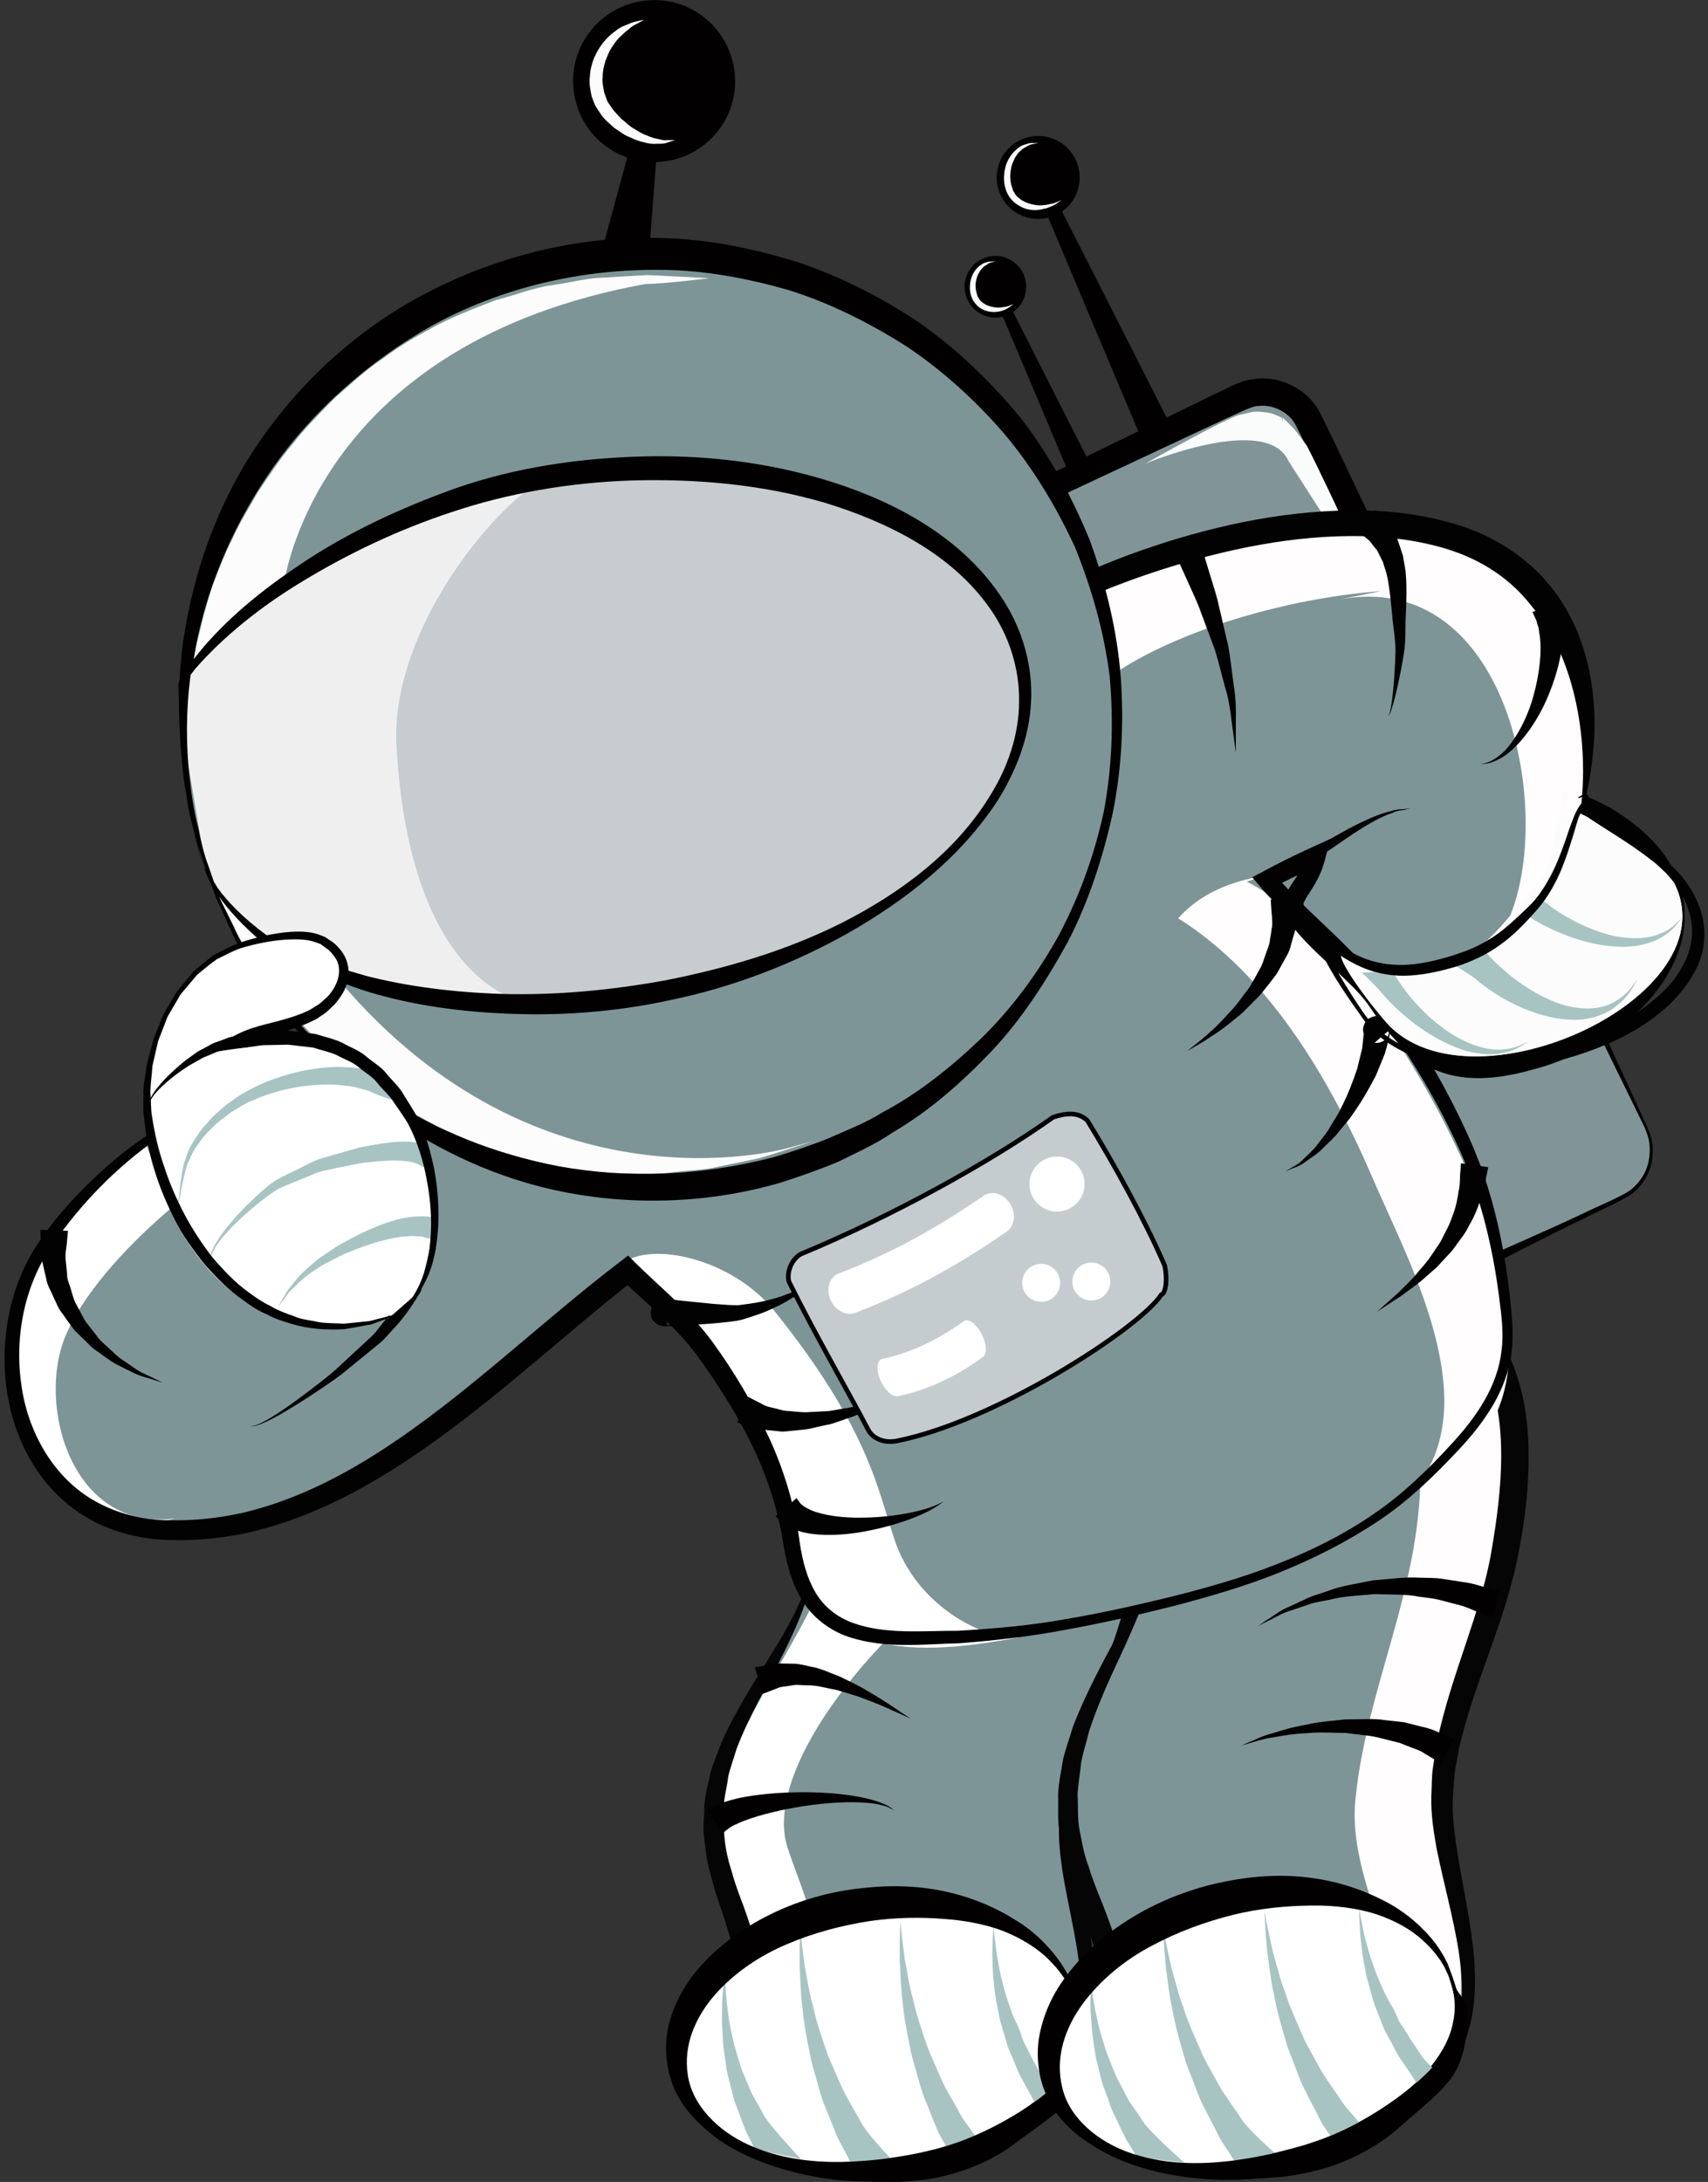 <svg width="184" height="235" viewBox="0 0 184 235" fill="none" xmlns="http://www.w3.org/2000/svg">
  <rect x="0" y="0" width="184" height="235" fill="#333333" stroke="none"/>
  <g clip-path="url(#clip0)">
    <path d="M123.251 47.941L112.666 22.822L114.01 21.982L126.303 46.205L123.251 47.941Z" fill="#020000"/>
    <path d="M113.618 23.214C111.35 24.195 108.718 23.158 107.738 20.89C106.757 18.622 107.794 15.99 110.062 15.009C112.33 14.029 114.962 15.066 115.942 17.334C116.922 19.602 115.886 22.262 113.618 23.214Z" fill="#020000"/>
    <path d="M111.882 15.402C111.882 15.402 111.686 15.458 111.294 15.514C111.098 15.542 110.874 15.598 110.678 15.738C110.482 15.878 110.202 15.962 110.006 16.186C109.53 16.55 109.194 17.194 108.97 17.894C108.802 18.594 108.746 19.434 109.026 20.162C109.11 20.386 109.082 20.498 109.222 20.666C109.334 20.834 109.418 21.058 109.558 21.142C109.782 21.394 110.09 21.59 110.426 21.758C111.098 22.038 111.798 22.178 112.414 22.094C112.722 22.094 113.002 21.982 113.254 21.954C113.506 21.926 113.702 21.814 113.87 21.758C114.206 21.618 114.402 21.534 114.402 21.534C114.402 21.534 114.234 21.646 113.898 21.87C113.73 21.982 113.562 22.122 113.31 22.206C113.058 22.29 112.778 22.458 112.442 22.486C111.854 22.682 111.014 22.71 110.202 22.374C109.81 22.178 109.418 21.982 109.054 21.59C108.746 21.282 108.494 20.862 108.354 20.414C108.046 19.518 108.13 18.566 108.382 17.754C108.662 16.942 109.194 16.27 109.754 15.906C110.006 15.654 110.342 15.598 110.594 15.514C110.846 15.402 111.07 15.402 111.266 15.402C111.658 15.43 111.882 15.402 111.882 15.402Z" fill="#FCFCFC"/>
    <path d="M115.69 52.253L107.85 33.659L108.858 33.043L117.959 50.993L115.69 52.253Z" fill="#020000"/>
    <path d="M108.55 33.94C106.869 34.667 104.909 33.883 104.181 32.203C103.453 30.523 104.237 28.563 105.917 27.835C107.597 27.107 109.558 27.891 110.286 29.571C110.986 31.251 110.23 33.211 108.55 33.94Z" fill="#020000"/>
    <path d="M107.262 28.143C107.262 28.143 107.094 28.171 106.842 28.255C106.702 28.283 106.534 28.311 106.394 28.451C106.253 28.563 106.057 28.619 105.917 28.787C105.273 29.375 104.853 30.607 105.245 31.671C105.301 31.839 105.273 31.895 105.385 32.035C105.469 32.147 105.553 32.343 105.637 32.399C105.777 32.567 106.001 32.707 106.253 32.847C106.73 33.043 107.234 33.155 107.682 33.127C108.13 33.071 108.522 33.043 108.774 32.903C109.026 32.819 109.194 32.763 109.194 32.763C109.194 32.763 109.054 32.847 108.83 33.015C108.606 33.183 108.242 33.407 107.766 33.519C107.29 33.631 106.646 33.659 106.029 33.407C105.721 33.267 105.413 33.099 105.161 32.791C104.937 32.539 104.741 32.259 104.629 31.895C104.405 31.223 104.461 30.495 104.657 29.879C104.881 29.263 105.273 28.759 105.721 28.507C105.917 28.339 106.169 28.283 106.366 28.227C106.562 28.143 106.73 28.171 106.87 28.171C107.094 28.143 107.262 28.143 107.262 28.143Z" fill="#FCFCFC"/>
    <path d="M64.053 29.907L68.001 15.374L70.802 15.794L69.626 31.223L64.053 29.907Z" fill="#020000"/>
    <path d="M64.893 15.458C61.197 12.377 60.665 6.861 63.745 3.164C66.825 -0.532 72.342 -1.064 76.038 2.016C79.735 5.096 80.267 10.613 77.186 14.309C74.106 18.006 68.59 18.51 64.893 15.458Z" fill="#020000"/>
    <path d="M69.402 2.128C69.402 2.128 69.122 2.296 68.59 2.576C68.309 2.688 68.029 2.884 67.749 3.136C67.441 3.36 67.133 3.64 66.797 3.976C66.433 4.284 66.181 4.704 65.873 5.153C65.593 5.601 65.397 6.105 65.201 6.637C65.033 7.169 64.921 7.729 64.921 8.317C64.837 8.849 65.033 9.549 65.089 9.969L65.425 10.893C65.565 11.145 65.733 11.341 65.873 11.565C66.153 12.013 66.629 12.461 66.993 12.853C67.469 13.189 67.834 13.637 68.309 13.861C68.758 14.141 69.178 14.421 69.626 14.562C70.046 14.758 70.466 14.898 70.83 14.954C71.194 15.037 71.53 15.149 71.81 15.094C72.398 15.094 72.706 15.094 72.706 15.094C72.706 15.094 72.398 15.206 71.838 15.374C71.558 15.486 71.194 15.486 70.774 15.486C70.354 15.514 69.878 15.486 69.374 15.318C68.842 15.233 68.338 15.009 67.805 14.758C67.245 14.562 66.741 14.141 66.181 13.777C65.705 13.329 65.145 12.937 64.725 12.293C64.529 11.985 64.277 11.649 64.109 11.341L63.745 10.417C63.577 9.577 63.437 8.933 63.549 8.205C63.577 7.477 63.773 6.805 64.025 6.189C64.557 4.956 65.397 3.976 66.237 3.388C66.629 3.052 67.049 2.828 67.469 2.688C67.862 2.52 68.169 2.38 68.478 2.324C69.066 2.184 69.402 2.128 69.402 2.128Z" fill="#FCFCFC"/>
    <path d="M87.464 169.697C85.139 178.462 77.915 185.015 76.963 194.088C76.459 198.736 77.691 202.097 79.231 206.353C81.135 211.618 80.967 212.934 79.707 217.862C74.442 238.192 107.206 234.524 115.13 222.259C119.891 214.866 115.046 204.645 115.242 196.944C115.439 188.963 120.507 181.319 122.495 173.618C124.343 166.449 126.388 154.296 118.995 148.863C111.406 143.291 102.221 149.479 96.901 155.052C91.72 160.456 89.788 165.861 86.287 171.854" fill="#7E9597"/>
    <path d="M95.78 176.334C89.928 182.187 82.703 192.268 84.831 198.96C86.259 203.413 88.948 208.481 87.632 213.718C86.231 219.29 83.151 222.595 83.431 228.839C78.306 227.747 79.875 219.878 80.043 216.07C80.295 210.105 77.662 205.933 77.074 200.332C76.01 190.083 83.655 180.982 87.772 172.302C89.508 175.41 92.784 176.418 95.808 174.598" fill="white"/>
    <path d="M87.576 169.725C87.576 169.725 87.352 170.565 86.903 172.134C86.455 173.674 85.475 175.97 84.103 178.658C82.759 181.403 80.799 184.539 79.343 188.375C79.063 189.355 78.671 190.335 78.447 191.372C78.335 192.408 77.999 193.556 77.971 194.564C77.887 197.056 78.027 199.184 78.839 201.593C79.147 202.797 79.623 204.029 80.099 205.289C80.603 206.661 80.967 207.921 81.443 209.265C82.367 212.402 81.443 215.678 80.771 218.422C80.407 219.934 80.211 221.195 80.295 222.595C80.351 223.967 80.659 225.339 81.331 226.515C82.647 228.979 85.531 230.464 88.528 231.136C94.688 232.452 101.633 231.136 107.57 228.111C110.51 226.515 113.282 224.359 114.906 221.475C116.587 218.562 116.643 215.062 116.278 211.73C115.886 208.341 115.018 205.009 114.458 201.537C114.206 199.772 113.982 198.036 114.122 196.132C114.206 195.264 114.234 194.424 114.346 193.556L114.878 190.867C116.699 184.007 120.031 178.126 121.347 171.966C122.719 165.861 123.503 159.476 121.459 154.408C120.927 153.176 120.255 152.056 119.387 151.159C118.995 150.711 118.379 150.263 118.043 149.955C117.455 149.619 116.811 149.087 116.334 148.919C115.382 148.359 114.094 148.135 112.918 147.967C111.714 147.939 110.51 147.967 109.362 148.303C104.657 149.479 100.849 152.532 97.853 155.276C96.508 156.676 95.164 158.3 93.988 159.644C92.98 161.128 92.084 162.501 91.244 163.705C88.136 168.913 86.343 171.882 86.343 171.882L86.091 171.742C86.091 171.742 87.604 168.633 90.264 163.173C90.992 161.829 91.888 160.344 92.84 158.72C93.988 157.236 95.08 155.724 96.564 154.016C99.533 150.907 103.341 147.547 108.746 145.951C111.434 145.195 114.598 145.083 117.595 146.511C118.435 146.847 118.883 147.211 119.527 147.603C120.283 148.191 120.843 148.611 121.431 149.227C122.551 150.403 123.447 151.831 124.091 153.316C125.351 156.34 125.715 159.672 125.603 162.921C125.491 166.197 124.987 169.445 124.147 172.666C122.579 179.246 119.079 185.183 117.259 191.512L116.699 193.836C116.531 194.648 116.475 195.516 116.362 196.356C116.194 197.896 116.306 199.576 116.503 201.257C116.867 204.617 117.567 208.061 117.791 211.59C117.987 215.062 117.735 218.898 115.802 221.979C113.954 225.115 111.014 227.271 107.962 228.867C101.829 232.032 94.912 233.516 88.22 232.62C84.943 232.088 81.471 230.66 79.539 227.607C78.587 226.123 78.111 224.415 77.971 222.735C77.831 221.083 78.111 219.318 78.419 217.946C79.147 214.922 79.651 212.402 79.063 209.993C78.643 208.677 78.251 207.277 77.859 206.101C77.41 204.813 76.963 203.553 76.654 202.237C76.234 200.977 76.038 199.604 75.898 198.26C75.646 196.888 75.898 195.768 75.87 194.564C75.954 193.192 76.318 192.1 76.542 190.923C76.85 189.803 77.326 188.767 77.691 187.731C79.483 183.755 81.555 180.702 83.123 178.126C84.719 175.55 85.783 173.506 86.399 171.994C87.016 170.481 87.323 169.669 87.323 169.669L87.576 169.725Z" fill="#050505"/>
    <path d="M124.959 165.861C122.915 175.522 115.634 183.027 115.018 192.996C114.71 198.092 116.138 201.677 117.959 206.269C120.199 211.926 120.087 213.354 118.967 218.786C114.346 241.217 148.594 235.588 156.351 221.811C161.027 213.522 155.482 202.629 155.314 194.2C155.174 185.491 160.131 176.894 161.867 168.409C163.491 160.484 165.087 147.155 157.051 141.582C148.846 135.898 139.465 143.095 134.116 149.423C128.908 155.584 127.144 161.576 123.755 168.269" fill="#7E9597"/>
    <path d="M153.018 158.804C152.99 171.265 147.194 181.767 146.018 193.836C144.869 205.401 156.659 217.498 149.154 228.363C164.443 220.298 153.27 201.649 155.931 189.131C158.647 176.418 166.348 161.688 161.363 148.443C160.019 153.008 155.091 156.816 151.954 160.288C152.794 160.232 152.654 159.7 153.046 159.364" fill="#FFFDFD"/>
    <path d="M125.099 165.889C125.099 165.889 124.903 166.813 124.511 168.521C124.119 170.201 123.195 172.722 121.879 175.718C120.591 178.742 118.687 182.271 117.315 186.499C117.063 187.563 116.699 188.655 116.475 189.803C116.363 190.923 116.139 192.212 116.083 193.276C116.167 194.536 116.055 195.936 116.307 197.14C116.559 198.344 116.727 199.576 117.231 200.892C117.623 202.181 118.127 203.497 118.687 204.841C119.275 206.297 119.723 207.641 120.255 209.069C120.647 210.609 121.095 212.402 120.871 214.054C120.871 215.818 120.395 217.302 120.115 218.954C120.003 219.626 119.807 220.55 119.751 221.279C119.695 222.007 119.639 222.735 119.695 223.519C119.751 225.031 120.031 226.543 120.787 227.859C122.187 230.548 125.239 232.228 128.516 232.844C135.208 234.048 142.657 232.2 148.846 228.503C151.898 226.571 154.726 224.051 156.239 220.775C157.779 217.498 157.667 213.718 157.135 210.105C156.547 206.465 155.539 202.881 154.782 199.184C154.446 197.308 154.138 195.432 154.194 193.416C154.25 192.492 154.222 191.568 154.334 190.615L154.782 187.703C156.351 180.226 159.571 173.674 160.691 166.953C161.839 160.26 162.455 153.372 160.215 147.827C159.067 145.111 157.191 143.039 154.642 141.778C152.402 140.686 149.574 140.546 147.138 141.33C144.645 142.03 142.405 143.403 140.417 144.887C138.457 146.399 136.693 147.995 135.208 149.647C133.836 151.271 132.492 153.092 131.344 154.632C130.364 156.312 129.468 157.824 128.656 159.224C125.631 165.049 123.923 168.353 123.923 168.353L123.671 168.213C123.671 168.213 125.127 164.769 127.676 158.72C128.376 157.208 129.244 155.584 130.168 153.764C131.288 152.084 132.38 150.403 133.836 148.443C135.32 146.651 137.029 144.831 139.101 143.151C141.145 141.498 143.525 139.93 146.438 138.978C149.294 137.998 152.71 137.858 155.987 139.342C158.927 140.602 161.587 143.487 162.875 146.679C164.219 149.927 164.695 153.428 164.667 156.928C164.695 160.428 164.247 163.957 163.547 167.457C162.175 174.598 158.815 181.206 157.219 188.151L156.743 190.699C156.631 191.596 156.603 192.548 156.519 193.444C156.407 195.124 156.631 196.972 156.883 198.764C157.415 202.377 158.283 206.073 158.703 209.853C159.095 213.606 159.039 217.666 157.219 221.167C155.511 224.695 152.514 227.243 149.35 229.203C142.993 233.068 135.572 235.112 128.32 234.3C124.763 233.824 121.011 232.144 119.051 228.839C117.035 225.619 117.203 221.587 117.819 218.45C118.043 216.91 118.491 215.314 118.435 213.942C118.603 212.486 118.183 211.226 117.931 209.853C117.427 208.453 116.979 206.969 116.475 205.681C115.942 204.309 115.438 202.965 115.046 201.537C114.57 200.192 114.346 198.68 114.122 197.28C113.898 195.852 114.038 194.592 113.982 193.304C114.066 191.82 114.346 190.643 114.542 189.383C114.85 188.179 115.27 187.031 115.606 185.911C117.315 181.543 119.331 178.098 120.843 175.214C122.383 172.33 123.419 170.061 123.979 168.381C124.539 166.729 124.847 165.833 124.847 165.833L125.099 165.889Z" fill="#050505"/>
    <path d="M81.331 179.582C81.331 179.582 81.611 179.526 82.059 179.442C82.283 179.386 82.591 179.33 82.899 179.274C83.179 179.19 83.627 179.162 84.159 179.162C84.663 179.162 85.195 179.19 85.755 179.19C86.287 179.246 86.791 179.386 87.323 179.498C88.415 179.666 89.452 180.198 90.516 180.59C91.524 181.094 92.532 181.543 93.428 182.103C94.324 182.607 95.136 183.139 95.836 183.587C97.208 184.511 98.105 185.099 98.105 185.099C98.105 185.099 97.096 184.651 95.612 183.979C94.856 183.643 93.988 183.279 93.036 182.943C92.084 182.551 91.048 182.299 90.04 181.991C89.004 181.823 87.996 181.487 87.043 181.515C86.567 181.515 86.091 181.459 85.699 181.459C85.335 181.515 84.971 181.571 84.635 181.627C84.327 181.655 84.019 181.683 83.683 181.851C83.375 181.963 83.095 182.075 82.871 182.159C82.423 182.327 82.171 182.439 82.171 182.439L81.331 179.582Z" fill="#020000"/>
    <path d="M76.206 194.984C76.206 194.984 76.43 194.844 76.99 194.536C77.326 194.396 77.775 194.172 78.195 194.032C78.587 193.92 79.063 193.78 79.539 193.668C81.499 193.248 84.047 193.024 86.567 193.024C89.116 193.024 91.636 193.276 93.484 193.724C94.408 193.948 95.136 194.228 95.64 194.48C96.116 194.788 96.341 194.984 96.341 194.984C96.341 194.984 96.06 194.816 95.584 194.592C95.08 194.424 94.324 194.228 93.4 194.172C91.552 194.004 89.088 194.144 86.68 194.508C84.243 194.872 81.863 195.46 80.239 196.076C79.819 196.216 79.483 196.412 79.175 196.524C78.951 196.636 78.755 196.748 78.587 196.86C78.195 197.14 77.943 197.364 77.943 197.364L76.206 194.984Z" fill="#020000"/>
    <path d="M160.691 174.234C160.691 174.234 160.299 174.066 159.627 173.786C158.955 173.562 157.947 173.002 156.855 172.778C156.295 172.638 155.679 172.47 155.035 172.302C154.39 172.134 153.634 172.078 152.878 171.966C151.366 171.657 149.742 171.77 148.118 171.685C146.494 171.854 144.842 171.882 143.329 172.274C142.573 172.442 141.817 172.526 141.145 172.75C140.473 172.974 139.829 173.198 139.241 173.394C138.037 173.73 137.169 174.346 136.497 174.626C135.853 174.962 135.461 175.158 135.461 175.158C135.461 175.158 135.825 174.934 136.413 174.514C137.057 174.15 137.869 173.422 139.045 172.974C139.633 172.694 140.249 172.414 140.893 172.106C141.565 171.798 142.321 171.629 143.049 171.349C144.561 170.761 146.242 170.565 147.922 170.201C149.63 170.089 151.338 169.809 152.962 169.921C153.774 169.949 154.559 169.921 155.315 170.033C156.071 170.145 156.799 170.257 157.471 170.369C158.871 170.537 159.767 170.929 160.495 171.097C161.195 171.293 161.615 171.405 161.615 171.405L160.691 174.234Z" fill="#020000"/>
    <path d="M155.23 189.915C155.23 189.915 154.922 189.719 154.39 189.411C154.11 189.243 153.802 189.047 153.41 188.823C153.018 188.543 152.626 188.431 152.178 188.263C151.73 188.095 151.254 187.899 150.75 187.703C150.19 187.563 149.574 187.423 148.958 187.255C148.342 187.087 147.67 186.947 146.998 186.891C146.326 186.807 145.626 186.723 144.925 186.639C143.525 186.639 142.097 186.527 140.781 186.667C139.437 186.723 138.233 186.919 137.169 187.115C136.105 187.255 135.264 187.563 134.648 187.731C134.032 187.899 133.696 188.011 133.696 188.011C133.696 188.011 134.032 187.871 134.592 187.619C135.18 187.395 135.993 186.947 137.029 186.695C138.065 186.359 139.269 185.995 140.641 185.771C141.985 185.435 143.441 185.351 144.897 185.183C145.626 185.183 146.382 185.155 147.11 185.155C147.838 185.127 148.566 185.155 149.266 185.267C149.966 185.351 150.638 185.407 151.282 185.491C151.954 185.659 152.57 185.827 153.158 185.967C154.39 186.219 155.118 186.667 155.707 186.891C156.295 187.143 156.603 187.283 156.603 187.283L155.23 189.915Z" fill="#020000"/>
    <path d="M177.381 121.532C178.697 124.305 177.521 127.665 174.748 129.009L126.611 151.944C123.839 153.26 120.479 152.084 119.135 149.311L82.815 73.144C81.499 70.371 82.675 67.011 85.447 65.667L133.584 42.732C136.356 41.416 139.717 42.592 141.061 45.365L177.381 121.532Z" fill="#819598"/>
    <path d="M177.493 121.476C177.381 121.476 178.305 122.568 177.969 124.949C177.801 126.097 177.157 127.525 175.784 128.589C174.328 129.541 172.62 130.213 170.716 131.193C166.88 133.014 162.315 135.422 157.051 138.082C151.758 140.742 145.849 143.851 139.325 147.071C136.048 148.667 132.66 150.347 129.132 152.084C128.18 152.504 127.508 152.98 126.331 153.372C125.939 153.568 125.127 153.652 124.483 153.736C123.867 153.68 123.251 153.736 122.663 153.54C121.459 153.288 120.339 152.616 119.443 151.775C118.519 150.935 117.959 149.647 117.566 148.807C113.982 141.274 110.454 133.21 106.673 124.949C102.977 116.632 98.973 108.119 94.884 99.494C92.812 95.21 90.712 90.869 88.584 86.529C86.427 82.188 84.243 77.82 82.087 73.451C80.939 71.183 81.415 67.655 83.627 65.891C84.747 64.911 85.923 64.491 86.959 63.931L90.208 62.306C94.548 60.178 98.861 58.05 103.145 55.922C111.742 51.749 120.199 47.633 128.376 43.656L131.428 42.172L132.94 41.444C133.78 41.136 133.948 40.996 134.9 40.856C136.44 40.604 137.785 40.856 139.073 41.472C140.333 42.06 141.425 43.04 142.097 44.245C144.169 48.389 145.849 52.113 147.698 55.922C151.31 63.426 154.558 70.623 157.583 77.232C160.551 83.897 163.239 89.973 165.647 95.378C168.084 100.782 170.1 105.515 171.92 109.351L177.493 121.476ZM177.241 121.56C177.241 121.56 175.112 117.22 171.388 109.603C169.568 105.767 167.132 101.202 164.471 95.938C161.783 90.673 158.759 84.737 155.454 78.24C152.206 71.715 148.678 64.687 145.093 57.154C143.301 53.457 141.425 49.397 139.549 45.729C138.821 44.328 136.944 43.488 135.488 43.74C135.292 43.656 134.452 44.048 134.228 44.105L132.688 44.805L129.608 46.233C121.375 50.097 112.862 54.074 104.209 58.106C99.869 60.094 95.5 62.11 91.104 64.154L87.799 65.667C86.679 66.199 85.531 66.619 84.803 67.235C84.019 67.851 83.431 68.775 83.235 69.783C83.039 70.875 83.039 71.659 83.543 72.891C85.559 77.288 87.547 81.684 89.536 86.053C91.58 90.421 93.624 94.79 95.668 99.102C99.813 107.699 103.901 116.156 108.018 124.277C112.078 132.426 116.11 140.238 119.695 147.771C120.199 148.779 120.507 149.479 121.123 150.011C121.711 150.543 122.411 150.991 123.195 151.103C123.559 151.243 123.979 151.187 124.371 151.215C124.735 151.103 124.931 151.215 125.463 150.991C126.191 150.795 127.199 150.207 128.068 149.843C131.624 148.191 135.068 146.595 138.373 145.083C144.981 142.031 151.114 139.398 156.518 136.99C161.923 134.554 166.656 132.538 170.492 130.717C172.368 129.793 174.216 129.093 175.532 128.253C176.821 127.301 177.465 125.985 177.633 124.893C177.997 122.709 177.129 121.588 177.241 121.56Z" fill="#020000"/>
    <path d="M149.014 65.555C149.014 65.555 143.413 53.093 140.781 47.997L139.689 46.541C139.521 46.317 139.185 45.953 138.905 45.673L138.148 44.945L138.233 45.477L138.036 44.945H138.008L137.952 44.917L137.756 44.833L137 44.525C136.664 44.441 136.188 44.385 135.796 44.356C134.9 44.245 134.172 44.581 133.64 44.664C132.464 44.804 123.391 49.929 123.391 49.929C123.391 49.929 136.496 44.441 138.821 49.677L149.014 65.555Z" fill="#FAFCFC"/>
    <path d="M31.738 121.868C24.289 112.151 6.899 128.869 3.287 136.794C-1.894 148.079 2.839 164.069 17.568 164.853C37.282 165.889 53.216 146.903 67.721 135.842C72.426 140.378 74.358 142.647 77.942 148.275C81.667 154.128 84.215 159.28 85.223 166.113C86.371 173.898 89.984 176.558 98.049 176.53C105.189 176.53 111.406 175.802 118.043 174.43C130.84 171.742 144.365 168.381 154.026 158.72C159.263 153.484 163.015 149.255 162.259 141.946C161.559 135.17 160.467 129.709 157.779 123.493C155.342 117.892 152.094 112.824 148.594 107.727C145.121 102.658 140.221 99.494 136.44 94.93C138.149 93.95 140.053 93.165 141.733 92.353C140.669 96.554 140.333 97.59 142.965 100.782C144.925 103.163 146.717 105.375 148.37 107.839C153.018 114.728 156.883 116.324 164.835 114.112C177.521 110.555 187.322 97.17 172.76 88.461C171.64 87.789 170.352 87.229 169.064 86.837C172.312 73.927 169.036 60.794 154.306 57.378C141.397 54.382 124.175 59.282 112.61 65.219C95.724 73.871 78.838 81.348 63.465 92.745C56.268 98.094 49.435 103.779 42.519 109.407C38.346 112.795 35.658 118.256 31.346 121.056C31.234 120.524 31.262 119.992 31.262 119.432L31.738 121.868Z" fill="#7E9597"/>
    <path d="M136.048 94.37C132.688 94.874 129.272 96.246 126.92 98.906C136.721 105.011 143.385 116.436 147.894 126.937C151.562 135.478 159.571 149.983 153.214 159.252C177.661 150.879 148.426 101.762 134.312 94.958" fill="#FFFDFD"/>
    <path d="M15.58 122.905C11.24 127.245 2.923 130.997 1.495 144.019C0.15 156.312 9.531 166.141 18.856 163.537C7.739 165.049 3.875 151.299 7.095 143.795C9.251 138.754 14.32 133.602 18.548 130.017" fill="white"/>
    <path d="M169.344 67.795C158.115 59.17 130.84 64.995 119.807 72.723C119.975 69.139 118.715 66.003 117.567 62.754C122.747 56.734 137.421 56.79 145.373 56.454C156.154 55.978 160.999 60.122 168.14 66.339" fill="#FFFDFD"/>
    <path d="M67.161 136.038C70.074 133.714 78.839 135.45 83.515 141.302C93.568 153.876 94.52 160.316 96.368 165.833C98.693 172.834 105.805 176.642 109.81 176.334C97.012 178.77 86.875 178.294 84.103 164.069C82.115 153.82 75.366 143.851 67.749 137.214" fill="white"/>
    <path d="M31.626 121.952C30.758 120.86 29.694 120.02 28.405 119.572C27.145 119.124 25.773 119.096 24.429 119.292C21.769 119.74 19.305 121.056 17.036 122.568C12.556 125.677 8.663 129.681 5.611 134.134C2.559 138.53 1.523 144.187 2.335 149.395C3.119 154.632 6.087 159.588 10.736 161.941C13.032 163.117 15.608 163.733 18.24 163.733C20.957 163.789 23.561 163.509 26.193 162.921C31.402 161.688 36.33 159.28 40.895 156.34C50.08 150.431 57.949 142.647 66.825 135.87L67.665 135.226L68.394 135.954C71.11 138.642 74.274 141.162 76.71 144.467C79.091 147.743 81.079 151.103 82.815 154.772C84.495 158.384 85.671 162.361 86.175 166.281C86.483 168.213 86.931 169.949 87.856 171.517C88.752 173.058 90.18 174.178 91.888 174.794C95.36 176.054 99.337 175.634 103.257 175.634C107.121 175.41 111.014 175.074 114.85 174.374C118.687 173.73 122.523 172.862 126.303 171.938C130.084 170.985 133.836 169.921 137.477 168.493C141.089 167.093 144.617 165.357 147.81 163.173C151.03 161.016 153.83 158.3 156.463 155.416C159.067 152.588 161.335 149.283 161.755 145.475C162.007 143.599 161.755 141.694 161.503 139.734C161.251 137.802 160.943 135.898 160.523 133.994C159.711 130.213 158.507 126.489 156.855 123.017C155.174 119.432 153.298 116.128 151.142 112.851C150.106 111.227 148.958 109.575 147.894 108.035C146.69 106.411 145.541 105.039 144.141 103.695C141.425 100.978 138.317 98.514 135.684 95.406L134.9 94.482L135.964 93.922C137.757 92.942 139.549 92.073 141.313 91.261L143.301 90.365L142.769 92.465C142.545 93.362 142.209 94.23 141.761 95.014C141.341 95.798 140.753 96.554 140.529 97.058C140.109 97.618 141.173 98.878 142.349 100.054C143.441 101.118 144.729 102.238 145.933 103.359C147.138 104.479 148.426 105.683 149.462 107.139C150.414 108.539 151.338 109.687 152.458 110.779C153.55 111.843 154.754 112.683 156.127 113.132C158.815 114.056 162.035 113.412 165.059 112.515C166.6 112.039 168 111.451 169.4 110.695C170.772 109.967 172.088 109.099 173.292 108.091C175.673 106.131 177.633 103.583 178.389 100.782C179.145 97.982 178.277 95.07 176.261 92.885C175.28 91.765 174.076 90.813 172.76 89.973L172.256 89.665C172.2 89.637 172.004 89.525 172.088 89.553L171.808 89.413L170.716 88.853C169.988 88.461 169.344 88.349 168.672 88.041L167.384 87.509L167.692 86.305C168.56 82.804 168.952 79.164 168.672 75.636C168.392 72.107 167.384 68.635 165.395 65.835C163.435 63.006 160.551 60.878 157.275 59.618C155.594 58.974 153.998 58.582 152.094 58.246C150.302 57.938 148.594 57.826 146.746 57.742C139.465 57.602 132.156 59.114 125.127 61.354C121.627 62.474 118.155 63.819 114.822 65.387L104.741 70.343C91.272 76.924 77.775 83.421 65.593 92.045C62.541 94.146 59.629 96.554 56.632 98.766C53.636 101.006 50.724 103.387 47.783 105.683C44.871 108.063 41.735 110.107 39.383 112.964C36.946 115.736 34.734 118.928 31.486 121L31.206 121.168L31.178 120.86C31.094 120.3 31.094 119.74 31.122 119.18L31.234 117.612L31.486 119.32L31.934 122.344L31.626 121.952ZM31.514 121.42L31.15 119.376L31.514 119.348C31.486 119.88 31.542 120.412 31.626 120.916L31.318 120.776C34.398 118.676 36.442 115.456 38.822 112.571C41.147 109.519 44.311 107.335 47.111 104.871C49.968 102.434 52.852 100.054 55.82 97.758C58.789 95.462 61.617 93.053 64.725 90.841C76.878 81.88 90.432 75.104 103.733 68.299L113.758 63.146C117.175 61.466 120.703 60.01 124.315 58.806C131.54 56.426 139.101 54.858 146.858 54.97C148.762 55.026 150.778 55.166 152.682 55.502C154.474 55.81 156.547 56.286 158.367 56.986C162.091 58.386 165.535 60.878 167.832 64.21C170.184 67.543 171.332 71.547 171.668 75.44C172.004 79.388 171.5 83.308 170.548 87.061L169.568 85.297C170.408 85.633 171.388 85.941 172.116 86.305L173.208 86.865L173.488 87.005L173.852 87.229L174.412 87.593C175.869 88.545 177.269 89.665 178.473 91.037C179.677 92.409 180.657 94.062 181.133 95.882C181.637 97.73 181.581 99.69 181.133 101.482C180.125 105.095 177.773 107.979 175.084 110.163C173.74 111.255 172.256 112.207 170.716 113.02C169.204 113.832 167.524 114.504 165.9 114.98C164.247 115.456 162.595 115.876 160.803 116.044C159.039 116.212 157.163 116.128 155.37 115.512C153.578 114.924 152.038 113.776 150.806 112.515C149.574 111.283 148.482 109.827 147.586 108.483C146.746 107.223 145.597 106.131 144.421 105.011C143.217 103.863 142.013 102.826 140.781 101.538C140.193 100.922 139.633 100.334 139.073 99.494C138.821 99.074 138.541 98.626 138.401 98.01C138.261 97.394 138.373 96.638 138.625 96.134C139.129 95.154 139.605 94.594 139.969 93.95C140.333 93.305 140.613 92.633 140.809 91.933L142.265 93.138C140.445 93.922 138.709 94.762 137.029 95.63L137.309 94.118C139.717 97.058 142.713 99.55 145.513 102.406C148.426 105.263 150.47 108.651 152.57 111.983C154.67 115.288 156.603 118.844 158.199 122.4C159.851 126.041 160.999 129.849 161.755 133.742C162.147 135.674 162.427 137.634 162.651 139.594C162.847 141.526 163.099 143.571 162.847 145.587C162.371 149.703 159.907 153.176 157.247 156.032C154.558 158.916 151.702 161.688 148.398 163.873C145.093 166.057 141.565 167.849 137.897 169.333C134.228 170.817 130.448 171.91 126.639 172.918C122.831 173.87 119.023 174.766 115.13 175.466C111.266 176.222 107.346 176.67 103.397 176.978C99.533 177.062 95.472 177.622 91.44 176.306C89.452 175.634 87.576 174.262 86.455 172.414C85.335 170.621 84.775 168.521 84.439 166.589C83.851 162.725 82.703 159.14 81.023 155.668C79.371 152.252 77.242 148.919 75.002 145.867C72.762 142.843 69.71 140.462 66.853 137.69L68.421 137.774C59.797 144.495 51.788 152.308 42.267 158.3C37.534 161.268 32.354 163.789 26.781 165.049C24.037 165.665 21.097 165.945 18.296 165.861C15.412 165.805 12.472 165.133 9.868 163.733C7.263 162.333 5.107 160.204 3.567 157.712C2.027 155.22 1.103 152.448 0.711 149.591C0.319 146.735 0.459 143.851 1.075 141.05C1.691 138.278 2.867 135.562 4.547 133.266C6.171 130.941 8.047 128.869 10.092 126.937C12.108 125.005 14.292 123.241 16.672 121.756C19.052 120.3 21.629 119.012 24.457 118.648C25.857 118.48 27.313 118.564 28.657 119.096C29.722 119.628 30.73 120.468 31.514 121.42Z" fill="#020202"/>
    <path d="M139.213 92.269C139.185 92.241 140.109 92.017 141.201 91.457C142.321 90.953 143.861 90.029 145.401 89.189C146.97 88.377 148.594 87.621 149.91 87.341C150.526 87.117 151.114 87.173 151.478 87.117C151.87 87.089 152.066 87.061 152.066 87.061C152.066 87.061 151.842 87.089 151.478 87.173C151.114 87.285 150.554 87.257 149.966 87.565C148.734 87.957 147.222 88.853 145.765 89.805C144.309 90.785 142.937 91.793 141.705 92.521C141.117 92.913 140.613 93.138 140.277 93.305C139.941 93.474 139.745 93.558 139.745 93.558L139.213 92.269Z" fill="#020202"/>
    <path d="M144.225 64.575C165.843 60.486 168.756 97.87 159.095 103.219C178.109 99.158 172.648 49.845 148.566 63.706" fill="#FFFDFD"/>
    <path d="M7.319 132.566C7.319 132.566 7.291 132.902 7.235 133.49C7.235 134.05 6.955 135.03 7.095 135.87C7.151 136.318 7.179 136.794 7.235 137.298C7.207 137.802 7.515 138.362 7.655 138.922C7.823 139.482 7.963 140.098 8.299 140.63C8.608 141.19 8.888 141.778 9.224 142.339C9.616 142.843 10.036 143.375 10.428 143.879C10.792 144.439 11.324 144.803 11.772 145.251C12.248 145.671 12.64 146.119 13.144 146.427C13.62 146.763 14.068 147.043 14.488 147.351C15.328 147.939 16.14 148.191 16.672 148.499C17.204 148.751 17.512 148.919 17.512 148.919C17.512 148.919 17.176 148.807 16.616 148.639C16.056 148.415 15.188 148.275 14.264 147.799C13.788 147.575 13.284 147.323 12.752 147.043C12.192 146.819 11.716 146.399 11.156 146.035C10.624 145.615 10.008 145.279 9.532 144.747C9.028 144.243 8.524 143.767 8.019 143.263C7.571 142.703 7.179 142.114 6.759 141.526C6.283 140.966 6.059 140.294 5.751 139.678C5.499 139.034 5.107 138.474 4.995 137.802C4.855 137.158 4.715 136.542 4.575 135.954C4.295 134.778 4.435 134.022 4.379 133.406C4.351 132.818 4.351 132.454 4.351 132.454L7.319 132.566Z" fill="#020202"/>
    <path d="M129.3 58.414C129.3 58.414 129.72 59.786 130.336 61.858C130.644 62.894 131.064 64.07 131.344 65.415C131.652 66.759 131.988 68.159 132.324 69.587C132.576 71.015 132.716 72.471 132.912 73.816C133.136 75.16 133.164 76.42 133.136 77.512C133.136 79.668 133.136 81.096 133.136 81.096C133.136 81.096 132.94 79.668 132.66 77.54C132.548 76.476 132.352 75.244 131.96 73.956C131.596 72.667 131.288 71.295 130.868 69.951C130.364 68.635 129.888 67.319 129.412 66.059C128.992 64.827 128.404 63.678 127.984 62.698C127.088 60.738 126.5 59.422 126.5 59.422L129.3 58.414Z" fill="#020202"/>
    <path d="M148.202 54.942C148.202 54.942 148.426 55.194 148.846 55.642C149.042 55.894 149.294 56.062 149.602 56.538C149.882 56.986 150.218 57.49 150.526 58.05C150.722 58.61 150.946 59.226 151.142 59.87C151.226 60.514 151.422 61.214 151.45 61.914C151.562 63.314 151.506 64.743 151.45 66.115C151.366 67.487 151.478 68.887 151.254 70.259C151.058 71.575 150.806 72.779 150.582 73.816C150.358 74.852 150.134 75.692 149.938 76.28C149.854 76.56 149.77 76.812 149.686 76.952C149.602 77.148 149.49 77.064 149.518 77.036C149.49 77.036 149.602 77.12 149.658 76.924C149.714 76.784 149.77 76.532 149.826 76.252C149.938 75.664 150.05 74.796 150.134 73.76C150.218 72.723 150.302 71.491 150.33 70.203C150.358 68.943 150.078 67.599 149.966 66.171C149.826 64.771 149.714 63.398 149.462 62.194C149.35 61.578 149.126 61.074 148.986 60.542C148.762 60.094 148.538 59.646 148.342 59.254C148.062 58.946 147.866 58.666 147.67 58.414C147.502 58.162 147.11 57.91 146.886 57.714C146.41 57.322 146.158 57.098 146.158 57.098L148.202 54.942Z" fill="#020202"/>
    <path d="M167.832 64.827C167.832 64.827 167.916 65.135 168.084 65.667C168.168 65.919 168.224 66.423 168.308 66.899C168.392 67.431 168.336 67.851 168.364 68.383C168.308 70.483 167.636 73.059 166.572 75.44C165.507 77.82 163.939 79.976 162.399 81.18C161.615 81.768 160.859 82.076 160.327 82.216C159.767 82.272 159.459 82.328 159.459 82.328C159.459 82.328 159.767 82.244 160.299 82.104C160.803 81.908 161.475 81.488 162.119 80.844C163.379 79.5 164.555 77.288 165.199 74.936C165.844 72.611 166.124 70.147 165.872 68.467C165.788 68.075 165.788 67.627 165.675 67.403C165.563 67.123 165.591 66.955 165.451 66.703C165.227 66.199 165.087 65.919 165.087 65.919L167.832 64.827Z" fill="#020202"/>
    <path d="M139.913 96.89C139.913 96.89 139.885 97.198 139.857 97.758C139.829 98.038 139.801 98.374 139.773 98.766C139.745 99.158 139.745 99.578 139.549 100.138C139.381 100.67 139.213 101.258 139.045 101.874C138.905 102.518 138.569 103.022 138.261 103.583C137.925 104.143 137.673 104.759 137.253 105.263C136.86 105.795 136.44 106.299 136.02 106.831C135.628 107.363 135.096 107.783 134.676 108.259C134.228 108.707 133.78 109.183 133.276 109.547C132.352 110.331 131.456 111.031 130.616 111.535C129.832 112.095 129.132 112.487 128.628 112.767C128.152 113.048 127.872 113.216 127.872 113.216C127.872 113.216 128.124 113.02 128.572 112.655C129.02 112.319 129.636 111.815 130.336 111.171C131.064 110.555 131.82 109.743 132.604 108.875C133.024 108.455 133.388 107.951 133.752 107.475C134.088 106.971 134.536 106.523 134.816 105.963C135.124 105.431 135.432 104.899 135.712 104.367C136.02 103.863 136.16 103.275 136.356 102.742C136.552 102.21 136.776 101.706 136.804 101.258C136.889 100.81 136.945 100.362 137.001 99.97C137.113 99.606 137.029 99.13 137.029 98.766C137.001 98.374 136.973 98.038 136.945 97.758C136.917 97.198 136.889 96.89 136.889 96.89H139.913Z" fill="#020202"/>
    <path d="M147.838 112.515L147.726 112.375C147.726 112.375 147.67 112.291 147.614 112.235L147.362 111.983L147.194 111.815C147.138 111.731 147.082 111.675 147.026 111.591L146.97 111.479C146.942 111.395 146.942 111.507 146.858 111.087C146.746 110.751 147.026 109.883 147.53 109.659C148.006 109.407 148.202 109.463 148.174 109.435H148.37C148.51 109.435 148.622 109.463 148.762 109.491L150.106 109.827L149.826 111.003C149.602 111.843 149.434 112.683 149.182 113.496L148.23 115.82C147.474 117.276 146.662 118.704 145.71 120.02C145.289 120.692 144.701 121.28 144.197 121.924C143.721 122.568 143.077 123.101 142.517 123.661C141.985 124.249 141.257 124.669 140.613 125.145C139.997 125.649 139.157 125.817 138.457 126.181C139.101 125.733 139.857 125.453 140.389 124.865C140.949 124.305 141.537 123.829 141.985 123.185C142.433 122.568 142.965 122.008 143.329 121.308C143.721 120.636 144.169 120.02 144.477 119.32C145.177 117.948 145.738 116.52 146.214 115.092L146.746 112.907C146.83 112.179 146.886 111.479 146.97 110.779L148.034 112.291C148.118 112.319 148.202 112.319 148.286 112.319H148.398C148.342 112.291 148.538 112.375 149.014 112.123C149.518 111.899 149.798 111.031 149.658 110.723C149.546 110.303 149.546 110.415 149.546 110.359L149.49 110.247C149.462 110.191 149.406 110.107 149.378 110.079C149.238 109.911 149.35 110.023 149.322 109.995C149.322 109.995 149.406 110.051 149.49 110.107C149.574 110.163 149.658 110.219 149.798 110.331L150.078 110.583L147.838 112.515Z" fill="#020202"/>
    <path d="M160.327 125.705C160.327 125.705 160.271 126.013 160.159 126.545C160.019 127.105 159.991 127.777 159.627 128.785C159.319 129.765 158.927 130.885 158.283 131.949C158.031 132.51 157.667 133.042 157.275 133.546C156.883 134.05 156.575 134.61 156.099 135.058L154.81 136.458C154.334 136.878 153.886 137.27 153.438 137.662C152.57 138.446 151.646 139.034 150.918 139.594C149.378 140.602 148.342 141.274 148.342 141.274C148.342 141.274 149.266 140.462 150.638 139.23C151.282 138.558 152.094 137.858 152.794 136.962C153.158 136.542 153.55 136.094 153.914 135.618C154.25 135.142 154.586 134.638 154.922 134.134C155.287 133.658 155.483 133.098 155.763 132.594C156.043 132.089 156.267 131.585 156.435 131.053C156.855 130.045 157.023 129.065 157.135 128.281C157.331 127.525 157.247 126.629 157.331 126.125C157.359 125.593 157.387 125.285 157.387 125.285L160.327 125.705Z" fill="#020202"/>
    <path d="M71.866 142.787C71.866 142.787 71.81 142.787 71.698 142.759C71.726 142.759 71.642 142.759 71.726 142.759L71.894 142.731H71.95C72.006 142.675 72.062 142.815 72.65 142.339C73.07 142.171 73.238 140.686 72.678 140.35C72.314 139.986 72.146 139.986 72.034 139.93L71.838 139.874C71.726 139.874 71.81 139.874 71.838 139.874C71.922 139.874 72.006 139.902 72.118 139.93C72.594 139.986 73.266 140.07 74.078 140.154C74.89 140.238 75.842 140.322 76.878 140.434C77.382 140.462 77.914 140.518 78.447 140.546L79.231 140.574C79.343 140.574 79.539 140.574 79.539 140.574L79.959 140.518C81.079 140.378 82.143 140.21 83.095 139.93C84.075 139.706 84.943 139.314 85.727 139.034C86.511 138.754 87.099 138.39 87.519 138.166C87.939 137.942 88.192 137.83 88.192 137.83C88.192 137.83 87.968 137.998 87.575 138.278C87.183 138.558 86.651 139.034 85.923 139.454C85.195 139.874 84.383 140.434 83.375 140.854C82.395 141.358 81.331 141.694 80.267 142.03L79.875 142.143L79.371 142.255L78.502 142.367C77.942 142.423 77.41 142.479 76.878 142.535C75.842 142.619 74.862 142.675 74.022 142.731C73.182 142.787 72.482 142.815 71.978 142.843C71.838 142.843 71.726 142.843 71.614 142.843C71.53 142.843 71.53 142.843 71.334 142.815H71.306L71.11 142.759C70.998 142.703 70.858 142.703 70.466 142.339C69.906 142.002 70.074 140.49 70.494 140.322C71.082 139.846 71.11 139.986 71.166 139.93H71.222L71.446 139.902H71.586C71.726 139.902 71.81 139.874 71.81 139.874L71.866 142.787Z" fill="#020202"/>
    <path d="M80.575 150.431C80.575 150.431 80.827 150.571 81.275 150.795C81.499 150.907 81.779 151.047 82.087 151.215C82.423 151.411 82.759 151.523 83.067 151.579C83.403 151.663 83.795 151.747 84.187 151.859C84.579 152 85.111 151.944 85.587 152.028C86.091 152.056 86.623 152.14 87.155 152.084C87.688 152.056 88.248 152.028 88.808 152C89.368 152 89.928 151.859 90.46 151.775C90.992 151.663 91.552 151.635 92.056 151.467C93.092 151.187 94.072 150.963 94.856 150.655C96.48 150.123 97.46 149.451 97.489 149.507C97.46 149.451 96.62 150.291 95.052 151.075C94.296 151.523 93.372 151.915 92.364 152.364C91.86 152.616 91.3 152.728 90.768 152.952C90.208 153.12 89.676 153.372 89.088 153.456C88.5 153.596 87.912 153.708 87.351 153.848C86.791 153.988 86.175 153.988 85.615 154.072C85.027 154.1 84.523 154.24 83.935 154.156C83.347 154.1 82.815 154.044 82.311 153.988C81.219 153.932 80.715 153.568 80.183 153.456C79.707 153.316 79.427 153.204 79.427 153.204L80.575 150.431Z" fill="#020202"/>
    <path d="M85.811 161.352C85.811 161.352 85.98 161.576 86.26 161.969C86.371 162.081 86.456 162.081 86.567 162.221C86.763 162.333 87.044 162.501 87.352 162.641C88.64 163.201 90.824 163.509 93.008 163.453C95.192 163.425 97.405 163.117 99.029 162.697C100.653 162.305 101.633 161.716 101.633 161.716C101.633 161.716 100.765 162.473 99.197 163.145C97.629 163.845 95.444 164.517 93.176 164.937C90.908 165.357 88.528 165.469 86.596 165.049C86.12 164.937 85.671 164.769 85.251 164.601C84.803 164.349 84.355 164.041 84.103 163.845C83.739 163.509 83.543 163.313 83.543 163.313L85.811 161.352Z" fill="#020202"/>
    <path d="M86.287 135.058C85.055 135.73 84.691 137.466 85.055 138.166C87.856 143.823 91.776 150.599 93.512 153.96C93.988 154.884 95.164 155.472 96.62 155.192C107.289 153.064 122.747 143.039 125.099 139.454C125.631 139.286 125.771 137.634 125.463 136.29C123.307 131.305 119.975 125.313 117.146 120.692C116.054 119.628 114.57 119.964 113.45 120.328C106.673 125.145 96.144 130.969 86.287 135.058Z" fill="#C5CCD0"/>
    <path d="M101.185 137.186C98.553 138.642 95.584 140.07 92.168 141.386C91.188 141.778 89.956 141.134 89.452 139.958C88.948 138.782 89.368 137.55 90.348 137.158C97.013 134.61 101.997 131.501 105.973 128.785C106.869 128.169 108.13 128.561 108.802 129.625C109.474 130.689 109.334 132.033 108.438 132.65C106.337 134.106 103.957 135.646 101.185 137.186Z" fill="white"/>
    <path d="M101.885 148.583C100.401 149.311 98.721 149.955 96.732 150.375C96.144 150.515 95.304 149.703 94.828 148.611C94.352 147.491 94.464 146.511 95.024 146.371C98.916 145.503 101.661 143.823 103.817 142.311C104.321 141.946 105.133 142.563 105.721 143.627C106.281 144.691 106.365 145.811 105.889 146.147C104.769 146.959 103.453 147.827 101.885 148.583Z" fill="white"/>
    <path d="M113.87 130.493C115.509 130.493 116.838 129.164 116.838 127.525C116.838 125.886 115.509 124.557 113.87 124.557C112.231 124.557 110.902 125.886 110.902 127.525C110.902 129.164 112.231 130.493 113.87 130.493Z" fill="white"/>
    <path d="M117.566 140.07C118.695 140.07 119.611 139.155 119.611 138.026C119.611 136.897 118.695 135.982 117.566 135.982C116.437 135.982 115.522 136.897 115.522 138.026C115.522 139.155 116.437 140.07 117.566 140.07Z" fill="white"/>
    <path d="M112.162 140.21C113.291 140.21 114.206 139.295 114.206 138.166C114.206 137.037 113.291 136.122 112.162 136.122C111.033 136.122 110.118 137.037 110.118 138.166C110.118 139.295 111.033 140.21 112.162 140.21Z" fill="white"/>
    <path d="M86.287 135.058C85.055 135.73 84.691 137.466 85.055 138.166C87.856 143.823 91.776 150.599 93.512 153.96C93.988 154.884 95.164 155.472 96.62 155.192C107.289 153.064 122.747 143.039 125.099 139.454C125.631 139.286 125.771 137.634 125.463 136.29C123.307 131.305 119.975 125.313 117.146 120.692C116.054 119.628 114.57 119.964 113.45 120.328C106.673 125.145 96.144 130.969 86.287 135.058Z" stroke="#020202" stroke-width="0.5" stroke-miterlimit="10"/>
    <path d="M70.018 127.917C97.809 127.917 120.339 105.388 120.339 77.596C120.339 49.804 97.809 27.275 70.018 27.275C42.226 27.275 19.697 49.804 19.697 77.596C19.697 105.388 42.226 127.917 70.018 127.917Z" fill="#7E9597"/>
    <path d="M22.133 93.418C25.269 99.186 28.294 101.314 31.038 102.714C40.447 107.503 53.692 109.463 67.862 107.363C93.54 103.583 112.526 87.957 110.258 72.471C107.99 56.958 85.307 47.465 59.629 51.217C43.527 53.626 30.058 60.654 22.805 69.391C21.573 70.875 19.277 73.003 19.669 78.744" fill="#F0EFEF"/>
    <path d="M67.889 107.391C95.472 102.798 112.554 87.985 110.286 72.499C108.017 56.986 85.279 47.129 59.657 51.245C55.54 51.917 41.987 66.675 42.715 80.284C43.891 102.294 53.216 107.839 57.584 108.007C61.869 108.203 63.633 108.091 67.889 107.391Z" fill="#C6CCD0"/>
    <path d="M28.293 101.594C28.769 102.294 35.91 104.759 36.666 105.739C58.032 130.941 84.047 123.885 84.943 123.633C86.763 123.129 87.799 122.849 87.799 122.849C87.799 122.849 86.763 123.185 84.999 123.745C84.103 124.025 83.011 124.389 81.751 124.753C80.463 125.033 79.007 125.313 77.41 125.649C75.842 126.041 74.05 126.041 72.174 126.293C70.298 126.545 68.309 126.349 66.265 126.377C64.221 126.237 62.093 126.013 59.965 125.621C57.836 125.173 55.68 124.725 53.608 123.969C51.48 123.381 49.52 122.372 47.531 121.532C45.627 120.496 43.723 119.544 42.043 118.368C40.279 117.304 38.794 116.016 37.282 114.868C35.91 113.608 34.538 112.487 33.446 111.255C32.298 110.107 31.346 108.959 30.534 107.923C29.694 106.915 27.929 104.563 27.341 103.779C25.073 101.034 23.253 95.966 23.253 95.966C23.253 95.966 25.073 98.794 28.293 101.594Z" fill="#FCFCFC"/>
    <path d="M30.646 62.474C30.898 61.578 34.622 36.936 69.57 30.579C71.558 30.579 76.402 29.963 76.402 29.963C76.402 29.963 75.254 29.907 73.266 29.795C72.258 29.767 71.054 29.655 69.654 29.627C68.254 29.711 66.685 29.795 64.977 29.907C63.241 29.935 61.421 30.439 59.461 30.719C57.501 30.971 55.54 31.783 53.44 32.315C51.424 33.071 49.324 33.911 47.279 34.919C45.263 36.012 43.219 37.104 41.371 38.532C39.411 39.792 37.73 41.444 35.994 42.928C34.398 44.581 32.774 46.177 31.458 47.913C30.03 49.565 28.91 51.385 27.761 53.037C26.781 54.802 25.745 56.398 25.045 58.022C24.233 59.59 23.673 61.102 23.141 62.446C22.609 63.763 22.301 65.079 21.993 66.087C21.517 68.075 20.705 71.239 20.705 71.239C20.705 71.239 27.369 65.695 30.646 62.474Z" fill="#FCFCFC"/>
    <path d="M22.721 95.182C23.085 96.134 23.281 96.694 23.281 96.694C23.281 96.694 23.785 97.814 24.765 99.942C25.185 101.006 25.913 102.266 26.781 103.723C27.565 105.235 28.685 106.803 30.002 108.539C32.662 111.927 36.106 116.072 41.091 119.628C46.019 123.185 52.264 126.517 59.713 128.169C67.133 129.793 75.646 129.821 84.047 127.385C86.147 126.713 88.163 126.013 90.32 125.117C92.28 124.137 94.268 123.269 96.2 121.952C100.205 119.6 103.677 116.52 106.925 113.104C110.146 109.659 112.75 105.599 115.074 101.37C117.286 97.058 118.799 92.409 119.863 87.621C120.843 82.804 121.095 77.82 120.731 72.863C120.339 67.879 119.135 62.978 117.427 58.246C115.55 53.653 113.114 49.117 110.034 45.113C106.841 41.22 103.201 37.692 99.113 34.807C94.968 32.007 90.488 29.767 85.839 28.199C81.135 26.771 76.346 25.763 71.558 25.651C62.009 25.259 52.656 27.891 45.095 32.007C37.254 36.32 31.346 42.312 27.173 48.725C23.057 55.138 20.929 61.914 19.921 67.907C19.584 69.755 19.445 71.519 19.332 73.255C19.137 73.787 19.276 74.348 19.248 74.74C19.248 74.992 19.276 75.244 19.276 75.496C19.276 78.464 19.5 81.208 19.753 83.588C19.837 84.261 19.949 84.877 20.061 85.493C20.313 87.649 20.845 89.217 21.125 90.505C21.517 92.213 21.797 92.969 21.797 92.969L21.853 93.165C21.853 93.165 21.573 92.297 21.209 90.589V90.561C21.489 91.625 21.769 92.605 22.077 93.389C22.077 93.418 22.105 93.445 22.105 93.501L22.021 93.529C22.021 93.474 22.161 94.118 22.721 95.182ZM21.041 72.023C23.981 68.663 27.929 65.415 32.634 62.586C37.338 59.73 42.743 57.098 48.708 55.138C54.672 53.149 61.197 51.973 68.058 51.749C74.89 51.553 82.031 52.141 88.892 54.157C95.64 56.23 102.501 59.618 106.645 65.527C108.69 68.439 109.838 71.967 109.782 75.552C109.782 79.136 108.55 82.692 106.645 85.717C102.865 91.905 96.816 96.274 90.712 99.382C84.523 102.49 78.055 104.311 71.894 105.543C65.705 106.691 59.741 107.195 54.252 107.055C48.764 106.887 43.751 106.215 39.41 105.095C37.282 104.451 35.294 103.975 33.474 103.135C31.598 102.434 30.086 101.762 28.77 100.754C26.165 98.878 24.429 97.002 23.421 95.602C23.337 95.434 23.197 95.21 23.057 95.014C22.889 94.51 22.693 93.95 22.441 93.222C22.021 92.157 21.685 90.757 21.349 89.133C20.901 87.509 20.621 85.633 20.397 83.477C20.061 80.368 20.005 76.672 20.537 72.667C20.733 72.443 20.873 72.247 21.041 72.023ZM23.589 96.554C24.569 97.954 26.109 99.69 28.349 101.51C30.982 103.639 34.678 105.123 39.075 106.635C43.443 108.035 48.596 108.903 54.252 109.155C59.881 109.435 66.069 109.071 72.398 107.671C78.727 106.355 85.223 103.947 91.356 100.502C97.433 97.03 103.369 92.493 107.457 86.249C109.418 83.112 110.874 79.5 111.07 75.664C111.294 71.855 110.202 67.935 108.102 64.659C103.873 58.05 96.704 54.157 89.648 51.917C82.507 49.649 75.086 48.893 68.029 49.201C60.973 49.481 54.112 50.685 48.007 52.981C41.931 55.222 36.414 57.966 31.766 61.186C27.341 64.183 23.561 67.487 20.873 70.987C21.041 70.035 21.181 69.111 21.405 68.159C22.721 62.39 25.325 56.118 29.497 50.237C33.642 44.385 39.607 38.952 46.607 35.032C53.944 31.027 62.513 28.927 71.474 29.067C75.954 29.123 80.463 29.963 84.887 31.223C89.312 32.595 93.512 34.696 97.516 37.216C101.465 39.82 105.021 43.068 108.158 46.681C111.266 50.377 113.73 54.465 115.802 58.918C117.623 63.426 118.967 68.131 119.555 72.947C119.975 77.792 119.807 82.664 118.911 87.397C117.903 92.101 116.25 96.61 114.038 100.782C111.742 104.899 108.97 108.651 105.693 111.843C102.417 114.98 98.861 117.808 95.08 119.796C93.288 120.944 91.188 121.728 89.2 122.624C87.323 123.381 85.279 124.053 83.319 124.641C75.338 126.713 67.385 126.909 60.273 125.621C53.16 124.277 46.915 121.644 41.931 118.424C36.918 115.232 33.138 111.507 30.506 108.147C29.162 106.467 28.041 104.899 27.229 103.443C26.333 102.042 25.605 100.81 25.157 99.746C24.121 97.674 23.589 96.554 23.589 96.554Z" fill="#020000"/>
    <path d="M42.603 141.778C29.665 146.623 16.392 136.738 15.972 118.396C15.832 112.011 18.52 104.339 25.549 101.958C27.929 101.146 32.578 100.138 34.734 101.342C38.122 103.247 37.478 106.523 34.734 108.651C32.074 110.751 27.593 110.807 25.381 112.291C33.362 110.751 39.97 112.655 44.311 120.524C47.055 125.481 48.007 138.278 42.603 141.834C42.827 141.47 43.163 141.078 43.387 140.658" fill="white"/>
    <path d="M168.14 85.353C168.98 84.709 169.036 87.565 168.28 88.713C167.272 90.281 167.944 92.606 166.655 93.894C164.135 96.358 161.979 100.502 157.274 103.611C154.306 105.571 148.202 104.255 144.645 102.406C143.329 102.798 148.622 109.407 149.742 110.527C159.767 120.468 190.094 105.431 178.725 92.746C176.372 90.113 171.668 88.433 168.616 86.809" fill="#FCFCFC"/>
    <path d="M168.14 85.353C168.98 84.709 169.344 84.961 168.616 86.137C167.608 87.705 167.636 93.249 164.723 97.142C162.455 100.166 160.859 101.874 157.611 103.303C152.598 105.487 149.21 105.571 144.645 102.434C143.329 102.826 148.622 109.435 149.742 110.555C159.767 120.496 190.094 105.459 178.725 92.773C176.372 90.141 171.668 88.461 168.616 86.837" fill="#FCFCFC"/>
    <path d="M42.631 118.564C42.631 118.564 40.979 118.088 40.223 117.724C39.831 117.5 39.41 117.388 38.934 117.276C38.458 117.136 37.898 116.968 37.198 116.94C35.882 116.716 34.258 116.8 32.55 116.996C30.842 117.276 29.021 117.696 27.313 118.48C26.501 118.76 25.633 119.348 24.849 119.824C24.149 120.384 23.393 120.86 22.805 121.532C22.133 122.12 21.657 122.793 21.181 123.465C20.733 124.053 20.453 124.865 20.145 125.481C19.753 126.825 19.556 128.001 19.389 128.841C19.192 129.653 19.08 130.129 19.08 130.129C19.08 130.129 19.165 129.653 19.276 128.813C19.389 127.973 19.473 126.797 19.808 125.341C20.061 124.641 20.229 123.913 20.705 123.157C21.153 122.428 21.629 121.672 22.273 121C22.833 120.272 23.617 119.656 24.345 119.012C25.157 118.452 25.829 117.892 26.809 117.416C28.545 116.436 30.45 115.848 32.27 115.4C34.09 115.036 35.854 114.812 37.394 114.952C38.15 114.952 38.879 115.064 39.55 115.232C40.223 115.344 40.783 115.484 41.147 115.652C41.931 115.96 41.035 115.848 41.035 115.848L42.631 118.564Z" fill="#A7C4C3"/>
    <path d="M45.655 125.733C45.655 125.733 45.543 125.677 45.375 125.565C45.207 125.481 44.871 125.257 44.675 125.257C44.255 125.089 43.135 124.949 41.875 125.005C41.231 125.033 40.502 125.089 39.746 125.173L39.158 125.229L39.018 125.257C39.13 125.229 38.962 125.257 38.962 125.257L38.654 125.313C38.262 125.397 37.842 125.481 37.422 125.565C36.582 125.733 35.714 125.901 34.846 126.097C33.978 126.293 33.222 126.713 32.41 127.021C31.626 127.357 30.758 127.665 30.001 128.029C29.301 128.449 28.573 129.009 27.929 129.513C26.613 130.577 25.437 131.641 24.541 132.622C23.645 133.602 22.973 134.554 22.749 135.31C22.609 135.674 22.637 136.01 22.693 136.206C22.777 136.402 22.833 136.514 22.833 136.514C22.861 136.514 22.441 136.122 22.637 135.31C22.805 134.526 23.421 133.518 24.261 132.426C25.101 131.333 26.193 130.157 27.453 128.981C28.097 128.393 28.713 127.805 29.525 127.245C30.337 126.741 31.177 126.377 32.018 125.957C32.858 125.565 33.698 125.033 34.566 124.781C35.434 124.529 36.274 124.277 37.086 124.053C37.506 123.941 37.898 123.829 38.29 123.717L38.57 123.633C38.654 123.605 38.57 123.605 38.794 123.577L38.934 123.549L39.522 123.437C40.306 123.297 41.035 123.157 41.763 123.073C43.219 122.905 44.367 122.877 45.487 123.185C46.075 123.325 45.291 123.297 45.515 123.381C44.535 123.213 45.655 123.381 45.655 123.381V125.733Z" fill="#A7C4C3"/>
    <path d="M46.607 133.49C46.607 133.49 46.299 133.406 45.767 133.266C45.487 133.154 45.207 133.154 44.927 133.154C44.647 133.126 44.311 133.098 43.863 133.154C42.155 133.238 39.775 133.938 37.506 134.89C36.918 135.114 36.442 135.366 35.854 135.674C35.322 135.982 34.734 136.206 34.286 136.542C33.334 137.158 32.466 137.802 31.85 138.474C31.542 138.81 31.178 139.062 30.982 139.398C30.758 139.706 30.562 139.958 30.394 140.182C30.058 140.63 29.89 140.882 29.89 140.882C29.89 140.882 30.029 140.602 30.31 140.126C30.45 139.874 30.618 139.594 30.814 139.258C30.982 138.894 31.29 138.614 31.598 138.222C32.158 137.438 32.97 136.682 33.922 135.898C34.37 135.478 34.902 135.198 35.406 134.834C35.882 134.498 36.47 134.106 37.03 133.826C39.242 132.566 41.623 131.529 43.639 131.165C44.563 130.969 45.795 130.969 46.243 131.053C46.775 131.137 47.083 131.165 47.083 131.165L46.607 133.49Z" fill="#A7C4C3"/>
    <path d="M159.711 102.154C159.711 102.154 159.935 102.406 160.355 102.883C160.775 103.331 161.279 103.863 162.035 104.507C163.491 105.795 165.591 107.223 167.832 108.035C170.072 108.847 172.508 108.847 174.104 107.783C174.916 107.335 175.504 106.663 175.868 106.187C176.232 105.683 176.457 105.375 176.457 105.375C176.457 105.375 176.26 105.711 175.952 106.271C175.616 106.831 175.084 107.615 174.272 108.231C173.488 108.931 172.424 109.407 171.276 109.659C170.1 109.939 168.868 109.855 167.608 109.659C165.115 109.211 162.735 108.091 161.027 106.971C160.187 106.439 159.431 105.851 158.983 105.459C158.535 105.067 156.63 103.919 156.63 103.919L159.711 102.154Z" fill="#A7C4C3"/>
    <path d="M149.994 104.563C149.994 104.563 150.134 104.815 150.414 105.263C150.694 105.711 151.03 106.215 151.562 106.915C152.598 108.259 154.194 109.911 156.098 111.171C157.975 112.431 160.215 113.216 161.951 113.02C162.819 112.964 163.519 112.712 163.967 112.487C164.443 112.263 164.695 112.123 164.695 112.123C164.695 112.123 164.443 112.291 164.023 112.571C163.603 112.852 162.903 113.216 162.007 113.384C161.111 113.608 160.019 113.608 158.899 113.384C157.751 113.216 156.602 112.74 155.51 112.207C153.326 111.115 151.394 109.575 150.078 108.259C149.434 107.643 148.874 106.971 148.538 106.579C148.202 106.187 146.717 104.759 146.717 104.759L149.994 104.563Z" fill="#A7C4C3"/>
    <path d="M165.675 96.498C165.675 96.498 165.899 96.694 166.263 97.002C166.656 97.31 167.104 97.702 167.804 98.15C169.148 99.046 171.108 100.054 173.208 100.642C175.28 101.202 177.549 101.202 179.033 100.474C179.789 100.166 180.349 99.69 180.685 99.354C181.021 98.99 181.217 98.794 181.217 98.794C181.217 98.794 181.049 99.018 180.741 99.438C180.433 99.83 179.929 100.39 179.173 100.838C178.445 101.314 177.465 101.678 176.373 101.846C175.28 102.042 174.132 101.986 172.984 101.846C170.688 101.538 168.476 100.726 166.88 99.942C166.095 99.578 165.395 99.158 164.975 98.878C164.555 98.598 164.331 98.458 164.331 98.458L165.675 96.498Z" fill="#A7C4C3"/>
    <path d="M26.669 112.796C26.669 112.796 26.445 112.796 26.081 112.824C25.717 112.88 25.101 112.796 24.569 112.992C24.289 113.076 23.981 113.132 23.645 113.216C23.309 113.272 22.973 113.468 22.609 113.608C22.245 113.776 21.853 113.888 21.517 114.112L20.425 114.728C18.997 115.624 17.652 116.716 16.812 117.668C16.392 118.144 16.14 118.62 16 118.956C15.972 119.32 15.944 119.544 15.944 119.544C15.944 119.544 15.944 119.32 15.944 118.956C16.056 118.592 16.28 118.088 16.644 117.556C17.4 116.492 18.66 115.26 20.033 114.168L21.097 113.412C21.433 113.132 21.853 112.992 22.217 112.768C22.581 112.571 22.917 112.347 23.309 112.235C23.701 112.095 24.037 111.983 24.373 111.843C25.045 111.563 25.549 111.619 25.941 111.507C26.305 111.451 26.529 111.423 26.529 111.423L26.669 112.796Z" fill="#020202"/>
    <path d="M45.487 138.81C45.487 138.81 44.199 141.134 42.743 142.731C42.379 143.123 41.987 143.571 41.567 144.019C41.175 144.495 40.615 144.887 40.083 145.335C39.019 146.203 37.87 147.127 36.75 148.051C35.602 148.919 34.37 149.703 33.25 150.459C32.102 151.187 31.038 151.859 30.086 152.392C29.134 152.924 28.321 153.316 27.705 153.512C27.397 153.624 27.145 153.624 26.977 153.624C26.809 153.568 26.725 153.54 26.725 153.54C26.725 153.54 26.809 153.568 26.977 153.624C27.145 153.596 27.397 153.568 27.677 153.456C28.265 153.232 29.049 152.784 29.946 152.196C30.842 151.607 31.878 150.879 32.942 150.067C34.006 149.255 35.182 148.387 36.246 147.435C37.282 146.483 38.318 145.503 39.298 144.607C39.775 144.159 40.279 143.767 40.643 143.235C41.035 142.759 41.399 142.283 41.735 141.862C42.379 141.05 41.427 142.563 41.875 141.974L45.487 138.81Z" fill="#020202"/>
    <path d="M169.988 85.885C170.156 85.773 170.352 85.661 170.548 85.577C170.66 85.549 170.772 85.493 170.94 85.549C171.136 85.633 171.136 85.885 171.108 85.997C170.996 86.473 170.688 86.837 170.492 87.145C170.1 87.789 169.876 88.601 169.652 89.385C169.176 90.981 168.672 92.578 168 94.118C167.3 95.658 166.404 97.142 165.227 98.374C164.135 99.606 162.931 100.838 161.531 101.818C160.131 102.826 158.563 103.555 156.911 104.087C155.342 104.563 153.634 104.955 151.926 105.067C150.19 105.179 148.426 104.899 146.83 104.227C145.233 103.555 143.805 102.574 142.545 101.482L142.853 101.566C142.965 101.37 142.825 101.734 142.965 102.07C143.049 102.406 143.189 102.742 143.329 103.079C143.609 103.751 143.973 104.423 144.337 105.067C145.093 106.355 145.905 107.643 146.746 108.875C148.398 111.395 151.114 112.936 153.998 113.608C156.883 114.308 159.907 114.28 162.847 113.916C165.788 113.496 168.672 112.768 171.416 111.647C174.132 110.499 176.737 109.043 178.865 107.083C180.965 105.151 182.533 102.49 182.253 99.69C182.141 98.318 181.581 96.974 180.825 95.742C180.461 95.126 179.985 94.622 179.481 94.034C178.949 93.558 178.473 93.025 177.857 92.606C175.533 90.757 172.872 89.301 170.38 87.565L170.464 87.453C173.096 88.937 175.869 90.141 178.389 91.933C179.033 92.325 179.649 92.885 180.237 93.389C180.741 93.894 181.329 94.51 181.749 95.154C182.645 96.442 183.345 97.954 183.541 99.578C183.765 101.202 183.457 102.91 182.729 104.339C182.029 105.795 180.993 107.055 179.873 108.147C177.577 110.331 174.804 111.843 171.948 112.936C169.064 114.056 166.068 114.784 162.987 115.036C159.935 115.288 156.799 115.148 153.858 114.308C152.374 113.888 150.974 113.244 149.658 112.403C148.37 111.563 147.25 110.415 146.438 109.155C145.541 107.923 144.701 106.663 143.889 105.375C143.497 104.731 143.105 104.059 142.769 103.387C142.601 103.051 142.433 102.686 142.293 102.294C142.237 102.098 142.181 101.902 142.153 101.65C142.097 101.454 142.265 100.894 142.713 100.81L142.881 100.782L143.021 100.894C144.309 101.874 145.709 102.742 147.194 103.303C148.678 103.835 150.274 104.003 151.842 103.891C153.438 103.751 154.978 103.387 156.575 102.883C157.331 102.63 158.087 102.378 158.815 102.042C159.543 101.706 160.243 101.314 160.887 100.894C162.231 99.998 163.379 98.878 164.583 97.73C165.76 96.638 166.6 95.238 167.328 93.782C168.028 92.325 168.56 90.757 169.092 89.189C169.4 88.405 169.624 87.621 170.128 86.837C170.38 86.473 170.716 86.221 170.828 85.885C171.052 85.661 170.408 85.773 170.1 85.969L169.988 85.885Z" fill="#020202"/>
    <path d="M42.631 141.722L39.971 142.647L37.142 143.151C35.238 143.263 33.278 143.151 31.43 142.591C30.506 142.311 29.581 142.03 28.741 141.554C27.845 141.19 27.033 140.658 26.249 140.07C24.653 138.978 23.281 137.578 22.021 136.15C20.817 134.638 19.697 133.07 18.828 131.361C17.96 129.653 17.204 127.889 16.644 126.041C16.056 124.221 15.72 122.316 15.524 120.412C15.356 119.404 15.496 118.508 15.44 117.556C15.496 116.604 15.692 115.624 15.804 114.7L16.532 111.927L17.596 109.267L19.052 106.803L20.873 104.591C21.629 104.003 22.329 103.331 23.113 102.798C23.981 102.378 24.821 101.93 25.717 101.566C27.509 100.978 29.386 100.502 31.29 100.362C32.242 100.306 33.25 100.306 34.23 100.614C34.482 100.726 34.678 100.754 35.014 100.922L35.602 101.314C35.994 101.538 36.358 101.902 36.722 102.35C37.394 103.191 37.702 104.339 37.478 105.403C37.338 106.495 36.722 107.363 36.078 108.147C35.686 108.483 35.406 108.847 34.93 109.183C34.51 109.435 34.202 109.743 33.698 109.939C32.746 110.415 31.85 110.723 30.926 111.003C29.105 111.563 27.201 111.927 25.829 112.796L25.297 111.507L28.181 111.087C29.161 111.031 30.142 111.003 31.094 111.003C32.074 111.115 33.054 111.227 34.006 111.367C34.958 111.675 35.938 111.871 36.834 112.291C37.702 112.795 38.654 113.104 39.41 113.748C40.139 114.392 41.063 114.868 41.651 115.652C42.267 116.408 43.023 117.052 43.499 117.92C44.003 118.76 44.535 119.544 45.011 120.412C45.403 121.224 45.795 122.204 46.075 123.129C46.355 124.053 46.579 124.977 46.775 125.929C47.139 127.805 47.279 129.737 47.223 131.669C47.195 132.622 47.083 133.574 46.943 134.526C46.775 135.478 46.523 136.402 46.159 137.298C45.767 138.194 45.319 139.034 44.731 139.818L43.779 140.882L42.659 141.778L42.575 141.666L43.611 140.742L44.479 139.65C44.983 138.866 45.375 138.026 45.655 137.158C45.907 136.262 46.131 135.366 46.271 134.47C46.383 133.546 46.439 132.622 46.439 131.697C46.439 129.849 46.187 128.001 45.795 126.181C45.599 125.285 45.347 124.389 45.039 123.521C44.731 122.625 44.395 121.868 43.947 121C43.499 120.244 42.939 119.488 42.435 118.732C41.959 117.948 41.231 117.388 40.671 116.66C40.111 115.932 39.298 115.512 38.626 114.924C37.926 114.336 37.058 114.084 36.274 113.636C35.462 113.272 34.566 113.104 33.726 112.824L31.038 112.515L28.293 112.571L25.549 112.936L22.077 113.412L25.045 111.675C26.893 110.583 28.797 110.331 30.562 109.799C31.458 109.547 32.326 109.267 33.082 108.903C33.474 108.763 33.866 108.427 34.286 108.203C34.594 108.007 34.93 107.643 35.238 107.391C36.414 106.187 37.058 104.283 35.994 102.994C35.77 102.686 35.518 102.35 35.098 102.098L34.538 101.678C34.426 101.65 34.174 101.538 34.006 101.482C33.222 101.202 32.298 101.146 31.374 101.174C29.526 101.23 27.705 101.594 25.913 102.126C25.045 102.434 24.261 102.882 23.421 103.275C22.665 103.779 21.965 104.395 21.237 104.983L19.444 107.111L18.044 109.519L17.036 112.123C16.84 113.02 16.616 113.916 16.42 114.812C16.364 115.736 16.224 116.632 16.196 117.556C16.28 118.48 16.224 119.488 16.392 120.328C16.672 122.148 17.092 123.969 17.708 125.705C18.268 127.469 19.024 129.149 19.864 130.773C20.733 132.398 21.741 133.938 22.861 135.394C24.065 136.794 25.325 138.138 26.809 139.202C27.537 139.734 28.293 140.266 29.133 140.658C29.918 141.134 30.786 141.442 31.654 141.75C32.494 142.142 33.418 142.171 34.314 142.395C35.21 142.535 36.134 142.507 37.058 142.563L39.803 142.283L42.547 141.582L42.631 141.722Z" fill="#020202"/>
    <path d="M115.97 215.482C118.519 223.323 109.614 231.332 97.796 233.544C85.979 235.756 74.918 231.248 73.126 223.491C71.334 215.734 79.483 207.641 91.3 205.429C103.145 203.217 113.506 207.865 115.97 215.482Z" fill="white"/>
    <path d="M116.11 215.426C116.11 215.426 116.278 215.846 116.418 216.686C116.558 217.526 116.67 218.814 116.362 220.382C116.026 221.951 115.326 223.855 113.954 225.675C112.61 227.495 110.734 229.343 108.354 230.856C106.001 232.396 103.145 233.544 100.009 234.272C96.872 235 93.484 235.112 90.04 234.776C86.623 234.356 83.123 233.488 79.875 231.892C78.251 231.08 76.71 230.071 75.394 228.727C74.05 227.439 72.958 225.787 72.398 223.911C71.81 222.091 71.782 219.99 72.258 218.114C72.762 216.21 73.714 214.474 74.862 212.99C77.214 209.993 80.351 207.865 83.515 206.353C86.707 204.869 90.124 204.001 93.232 203.693C96.536 203.357 99.561 203.525 102.333 204.197C105.077 204.869 107.458 205.961 109.362 207.193C111.266 208.397 112.694 209.825 113.674 211.086C114.654 212.346 115.27 213.466 115.606 214.25C115.942 215.006 116.11 215.426 116.11 215.426ZM115.83 215.51C115.83 215.51 115.662 215.09 115.354 214.334C114.99 213.578 114.402 212.514 113.31 211.394C111.238 209.097 107.093 206.997 101.969 206.493C99.421 206.213 96.564 206.185 93.736 206.549C90.712 206.969 87.743 207.725 84.775 208.985C81.835 210.245 78.979 212.066 76.85 214.53C74.694 216.966 73.294 220.242 73.966 223.519C74.274 225.143 75.114 226.683 76.234 227.999C77.382 229.287 78.811 230.296 80.323 231.136C83.403 232.732 86.875 233.348 90.152 233.32C93.456 233.32 96.592 232.704 99.449 231.948C102.333 231.192 104.937 230.155 107.261 228.979C109.558 227.803 111.574 226.459 113.03 224.947C114.514 223.435 115.494 221.811 115.914 220.326C116.362 218.842 116.278 217.61 116.138 216.798C115.998 215.958 115.83 215.51 115.83 215.51Z" fill="#020000"/>
    <path d="M86.287 232.536C86.287 232.536 83.795 229.903 82.647 228.363C82.339 227.971 82.171 227.579 81.919 227.131C81.667 226.683 81.415 226.235 81.135 225.731C80.855 225.255 80.659 224.667 80.407 224.107C80.183 223.547 79.903 222.987 79.735 222.371C79.539 221.783 79.371 221.167 79.203 220.578C79.007 219.99 78.923 219.374 78.783 218.814C78.503 217.638 78.419 216.546 78.279 215.594C78.111 213.69 78.083 212.43 78.083 212.43C78.083 212.43 77.915 213.662 77.803 215.538C77.803 216.49 77.719 217.61 77.831 218.842C77.887 219.458 77.859 220.102 77.971 220.747C78.055 221.391 78.167 222.063 78.251 222.707C78.335 223.379 78.559 224.023 78.699 224.667C78.895 225.311 78.979 225.955 79.231 226.571C79.455 227.187 79.707 227.803 79.903 228.363C80.127 228.923 80.323 229.539 80.547 229.931C81.443 231.668 81.219 231.472 81.219 231.472L86.287 232.536Z" fill="#A7C4C3"/>
    <path d="M97.461 233.992C97.461 233.992 94.688 231.332 93.148 229.203C92.756 228.671 92.504 228.083 92.14 227.467C91.776 226.851 91.412 226.207 91.048 225.535C90.684 224.835 90.376 224.079 90.04 223.323C89.732 222.539 89.312 221.783 89.06 220.971C88.5 219.346 87.94 217.722 87.604 216.154C87.156 214.586 86.96 213.102 86.707 211.842C86.344 209.293 86.203 207.557 86.203 207.557C86.203 207.557 86.119 209.265 86.147 211.87C86.231 213.158 86.231 214.698 86.456 216.322C86.596 217.946 86.931 219.682 87.296 221.419C87.436 222.287 87.744 223.127 87.968 223.995C88.22 224.835 88.416 225.675 88.724 226.487C89.06 227.299 89.368 228.055 89.648 228.783C89.956 229.511 90.208 230.267 90.544 230.828C91.804 233.152 92.224 234.104 92.224 234.104L97.461 233.992Z" fill="#A7C4C3"/>
    <path d="M106.114 231.472C106.114 231.472 105.497 230.604 103.929 228.475C103.537 227.943 103.285 227.355 102.921 226.739C102.557 226.123 102.193 225.479 101.829 224.807C101.465 224.107 101.157 223.351 100.821 222.595C100.513 221.811 100.093 221.055 99.841 220.242C99.281 218.618 98.721 216.994 98.385 215.426C97.937 213.858 97.741 212.374 97.489 211.114C97.125 208.565 96.985 206.829 96.985 206.829C96.985 206.829 96.901 208.537 96.929 211.142C97.013 212.43 97.013 213.97 97.237 215.594C97.377 217.218 97.713 218.954 98.077 220.691C98.217 221.559 98.525 222.399 98.749 223.267C99.001 224.107 99.197 224.947 99.505 225.759C99.841 226.571 100.149 227.327 100.429 228.055C100.737 228.783 100.989 229.539 101.325 230.099C102.585 232.424 103.005 232.648 103.005 232.648L106.114 231.472Z" fill="#A7C4C3"/>
    <path d="M114.206 225.759C114.206 225.759 113.674 225.535 112.554 224.135C112.246 223.771 111.77 222.707 111.518 222.315C111.266 221.895 110.65 220.579 110.398 220.13C110.118 219.682 109.978 218.898 109.726 218.394C109.502 217.862 109.194 217.358 109.026 216.798C108.634 215.678 108.214 214.558 107.99 213.466C107.682 212.374 107.542 211.338 107.374 210.441C107.121 208.649 107.037 207.445 107.037 207.445C107.037 207.445 106.925 208.621 106.897 210.441C106.925 211.338 106.925 212.43 107.065 213.578C107.149 214.726 107.402 215.958 107.654 217.218C107.766 217.834 107.99 218.45 108.158 219.038C108.354 219.626 108.466 220.242 108.718 220.803C108.97 221.363 109.194 221.923 109.418 222.455C109.642 222.959 109.838 223.547 110.09 223.911C110.986 225.507 111.798 227.075 111.798 227.075L114.206 225.759Z" fill="#A7C4C3"/>
    <path d="M116.138 215.454C116.138 215.454 116.25 215.902 116.418 216.714C116.587 217.526 117.511 218.086 117.427 219.682C117.315 221.279 116.783 224.107 115.41 225.899C114.01 227.691 111.49 229.203 109.222 230.94C106.982 232.62 104.041 233.908 100.821 234.552C99.225 234.86 97.461 235 95.836 235C94.1 235 92.364 234.916 90.6 234.692C87.1 234.216 83.515 233.404 80.127 231.836C76.85 230.296 73.406 227.775 72.258 223.883C71.67 222.119 71.614 219.934 72.034 218.086C72.51 216.21 73.378 214.446 74.498 212.934C76.794 209.937 79.847 207.725 83.039 206.157C86.231 204.589 89.704 203.665 92.868 203.357C96.228 202.965 99.365 203.133 102.221 203.805C105.077 204.477 107.542 205.597 109.502 206.857C111.518 208.089 112.918 209.601 113.898 210.89C114.878 212.206 115.41 213.354 115.69 214.166C116.026 215.006 116.138 215.454 116.138 215.454ZM115.802 215.51C115.802 215.51 115.662 215.09 115.41 214.306C115.102 213.55 114.57 212.43 113.478 211.31C111.406 208.957 107.066 207.053 101.885 206.689C99.309 206.465 96.453 206.493 93.624 206.913C90.628 207.389 87.688 208.145 84.747 209.405C81.835 210.638 79.119 212.458 76.99 214.866C74.918 217.274 73.574 220.27 74.106 223.547C74.61 226.795 77.382 229.511 80.575 230.968C83.795 232.452 87.352 232.9 90.656 232.844C92.336 232.816 93.96 232.676 95.5 232.48C97.153 232.228 98.609 232.004 100.037 231.64C102.893 230.996 105.413 229.931 107.654 228.727C109.838 227.551 111.966 226.151 113.45 224.779C114.934 223.379 115.914 221.783 116.138 220.298C116.39 218.814 116.39 218.478 116.25 217.666C116.11 216.826 115.802 215.51 115.802 215.51Z" fill="#020000"/>
    <path d="M156.266 212.822C159.515 220.522 151.198 229.483 139.409 232.816C127.592 236.176 115.998 232.648 113.506 224.947C111.014 217.246 118.575 208.285 130.364 204.953C142.153 201.621 153.102 205.345 156.266 212.822Z" fill="white"/>
    <path d="M156.379 212.766C156.379 212.766 156.575 213.158 156.827 214.026C157.051 214.866 157.275 216.154 157.107 217.778C156.911 219.402 156.351 221.391 155.118 223.351C153.914 225.311 152.178 227.355 149.91 229.091C147.67 230.856 144.869 232.312 141.789 233.32C138.681 234.356 135.264 234.804 131.736 234.776C128.208 234.692 124.595 234.16 121.151 232.816C119.443 232.144 117.763 231.248 116.334 230.015C114.85 228.839 113.59 227.271 112.862 225.423C112.106 223.631 111.882 221.503 112.218 219.542C112.582 217.582 113.366 215.734 114.402 214.11C116.53 210.862 119.499 208.425 122.579 206.577C125.687 204.757 129.048 203.553 132.184 202.965C135.488 202.293 138.597 202.181 141.453 202.601C144.309 202.993 146.802 203.917 148.846 204.953C150.918 205.989 152.458 207.305 153.578 208.481C154.698 209.657 155.398 210.749 155.818 211.506C156.183 212.346 156.379 212.766 156.379 212.766ZM156.127 212.878C156.127 212.878 155.93 212.486 155.538 211.73C155.118 211.002 154.39 209.965 153.214 208.929C150.89 206.773 146.494 205.065 141.229 205.009C138.625 204.953 135.712 205.205 132.856 205.849C129.832 206.577 126.892 207.613 123.979 209.153C121.123 210.693 118.379 212.822 116.418 215.538C114.43 218.198 113.31 221.671 114.29 224.947C114.766 226.571 115.718 228.055 116.979 229.287C118.267 230.492 119.807 231.388 121.431 232.06C124.707 233.404 128.292 233.656 131.624 233.32C134.956 233.012 138.093 232.088 140.921 231.052C143.777 230.015 146.326 228.699 148.566 227.299C150.806 225.899 152.71 224.359 154.054 222.679C155.426 221.027 156.295 219.262 156.547 217.722C156.883 216.182 156.659 214.922 156.463 214.11C156.323 213.298 156.127 212.878 156.127 212.878Z" fill="#020000"/>
    <path d="M127.592 232.928C127.592 232.928 124.819 230.492 123.559 229.035C123.195 228.671 123.027 228.279 122.719 227.859C122.439 227.439 122.131 226.991 121.795 226.515C121.459 226.067 121.235 225.479 120.927 224.947C120.647 224.387 120.311 223.855 120.087 223.267C119.863 222.679 119.611 222.091 119.387 221.503C119.135 220.915 118.995 220.326 118.799 219.738C118.407 218.59 118.211 217.47 117.987 216.518C117.651 214.614 117.511 213.326 117.511 213.326C117.511 213.326 117.455 214.586 117.483 216.518C117.567 217.498 117.595 218.618 117.791 219.85C117.903 220.467 117.931 221.111 118.099 221.755C118.267 222.399 118.407 223.071 118.575 223.715C118.715 224.387 118.995 225.003 119.219 225.647C119.471 226.291 119.611 226.935 119.919 227.523C120.227 228.139 120.507 228.727 120.759 229.287C121.039 229.819 121.291 230.436 121.571 230.828C122.635 232.508 122.383 232.34 122.383 232.34L127.592 232.928Z" fill="#A7C4C3"/>
    <path d="M139.073 233.348C139.073 233.348 136.021 230.912 134.256 228.895C133.808 228.391 133.5 227.831 133.08 227.243C132.66 226.655 132.24 226.011 131.792 225.367C131.344 224.695 130.98 223.939 130.56 223.211C130.168 222.455 129.692 221.727 129.384 220.915C128.684 219.318 127.956 217.75 127.48 216.182C126.892 214.642 126.556 213.158 126.192 211.898C125.603 209.349 125.295 207.613 125.295 207.613C125.295 207.613 125.351 209.349 125.603 211.982C125.799 213.298 125.939 214.838 126.304 216.462C126.584 218.114 127.088 219.822 127.592 221.559C127.816 222.427 128.208 223.267 128.516 224.107C128.852 224.947 129.132 225.787 129.496 226.543C129.888 227.327 130.28 228.083 130.644 228.783C131.036 229.483 131.344 230.24 131.708 230.772C133.192 232.984 133.696 233.936 133.696 233.936L139.073 233.348Z" fill="#A7C4C3"/>
    <path d="M147.642 229.987C147.642 229.987 146.942 229.175 145.177 227.159C144.729 226.655 144.421 226.095 144.001 225.507C143.581 224.919 143.161 224.275 142.713 223.631C142.265 222.959 141.901 222.203 141.481 221.475C141.089 220.719 140.613 219.99 140.305 219.178C139.605 217.582 138.877 216.014 138.401 214.446C137.813 212.906 137.477 211.422 137.113 210.161C136.524 207.613 136.216 205.877 136.216 205.877C136.216 205.877 136.272 207.613 136.524 210.245C136.72 211.562 136.86 213.102 137.225 214.726C137.505 216.378 138.009 218.086 138.513 219.822C138.737 220.691 139.129 221.531 139.437 222.371C139.773 223.211 140.053 224.051 140.417 224.807C140.809 225.591 141.201 226.347 141.565 227.047C141.957 227.747 142.265 228.503 142.629 229.035C144.113 231.248 144.533 231.472 144.533 231.472L147.642 229.987Z" fill="#A7C4C3"/>
    <path d="M155.342 223.407C155.342 223.407 154.782 223.239 153.522 221.895C153.186 221.559 152.598 220.523 152.29 220.158C152.01 219.766 151.282 218.478 150.946 218.058C150.61 217.638 150.414 216.854 150.106 216.35C149.826 215.846 149.49 215.342 149.238 214.782C148.734 213.69 148.23 212.598 147.894 211.506C147.474 210.441 147.25 209.377 146.997 208.509C146.605 206.717 146.409 205.485 146.409 205.485C146.409 205.485 146.409 206.689 146.549 208.537C146.661 209.461 146.745 210.553 146.997 211.702C147.165 212.878 147.558 214.082 147.894 215.342C148.062 215.958 148.342 216.546 148.566 217.162C148.818 217.75 148.986 218.366 149.294 218.898C149.602 219.458 149.882 219.99 150.162 220.494C150.442 220.999 150.694 221.559 150.974 221.895C152.038 223.407 152.99 224.947 152.99 224.947L155.342 223.407Z" fill="#A7C4C3"/>
    <path d="M156.435 212.794C156.435 212.794 156.575 213.214 156.827 214.026C157.079 214.838 158.059 215.314 158.115 216.938C158.143 218.562 157.835 221.503 156.603 223.435C155.342 225.367 152.934 227.159 150.75 229.119C148.622 231.024 145.765 232.62 142.545 233.572C140.949 234.02 139.185 234.356 137.533 234.496C135.768 234.636 134.004 234.748 132.184 234.664C128.6 234.524 124.875 234.02 121.319 232.76C117.847 231.5 114.15 229.259 112.638 225.451C111.882 223.715 111.63 221.531 111.91 219.598C112.218 217.638 112.946 215.79 113.954 214.138C116.026 210.862 118.939 208.341 122.047 206.465C125.155 204.589 128.572 203.329 131.792 202.685C135.18 201.985 138.373 201.845 141.341 202.265C144.281 202.657 146.886 203.581 149.014 204.673C151.142 205.737 152.71 207.109 153.83 208.341C154.95 209.573 155.566 210.694 155.958 211.506C156.267 212.346 156.435 212.794 156.435 212.794ZM156.071 212.878C156.071 212.878 155.902 212.458 155.566 211.702C155.174 210.974 154.53 209.881 153.326 208.845C151.03 206.661 146.466 205.121 141.173 205.233C138.541 205.261 135.628 205.541 132.8 206.241C129.804 206.997 126.864 208.061 124.007 209.601C121.151 211.114 118.547 213.242 116.614 215.846C114.71 218.478 113.618 221.643 114.458 224.919C115.242 228.167 118.295 230.66 121.655 231.836C125.043 233.04 128.684 233.152 132.044 232.788C133.752 232.62 135.376 232.312 136.917 231.976C138.569 231.556 140.025 231.22 141.453 230.716C144.309 229.791 146.746 228.475 148.93 227.047C151.058 225.647 153.074 224.051 154.474 222.483C155.874 220.915 156.715 219.234 156.799 217.694C156.939 216.182 156.911 215.846 156.687 215.034C156.519 214.194 156.071 212.878 156.071 212.878Z" fill="#020000"/>
  </g>
  <defs>
    <clipPath id="clip0">
      <rect width="183.195" height="235" fill="white" transform="translate(0.403)"/>
    </clipPath>
  </defs>
</svg>
